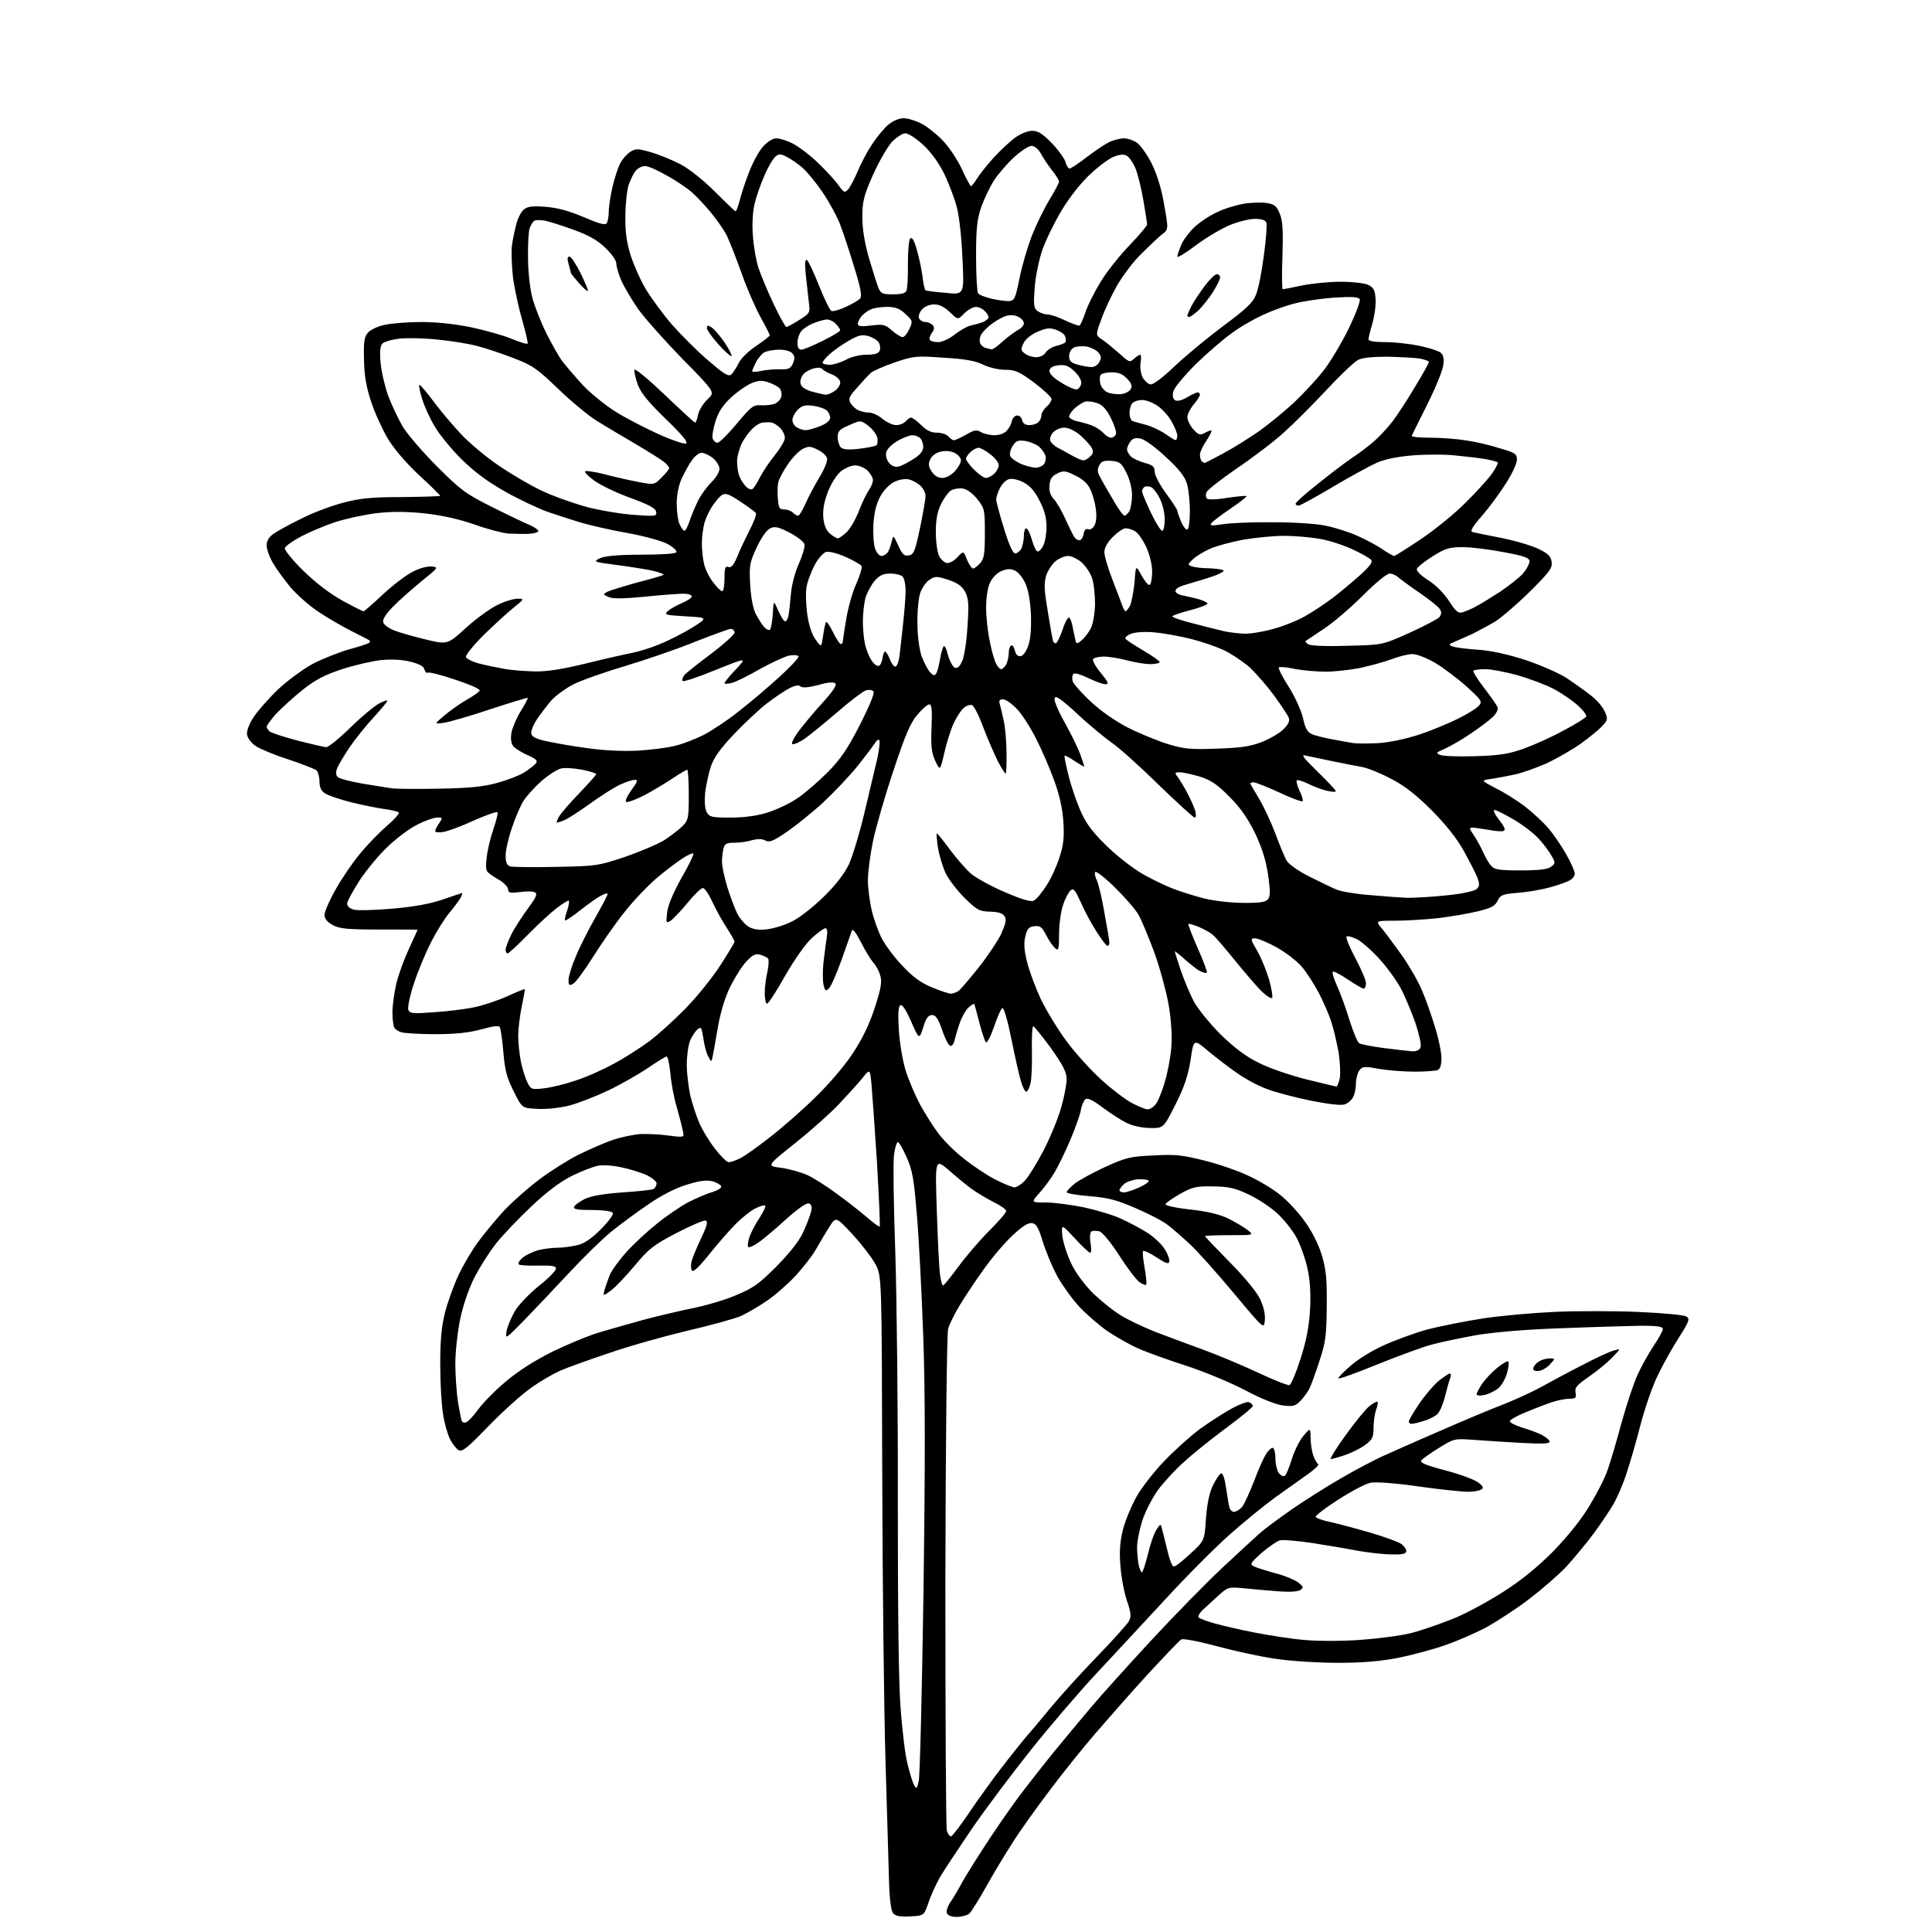 <?xml version="1.0" encoding="UTF-8" standalone="no"?>
<svg 
  version="1.1" 
  xmlns="http://www.w3.org/2000/svg" 
  xmlns:xlink="http://www.w3.org/1999/xlink" 
  xmlns:svg="http://www.w3.org/2000/svg"
  xmlns:rdf="http://www.w3.org/1999/02/22-rdf-syntax-ns#"
  xmlns:cc="http://creativecommons.org/ns#"
  xmlns:dc="http://purl.org/dc/elements/1.1/"
  viewBox="0 0 768 768"
  width="768"
  height="768"
>
<style>svg {background-color: white; }</style>"
<path stroke="none" fill="black" fill-rule="evenodd" d="M361.8,761.8C357.8,762.0 356.0,761.7 355.0,760.5C354.2,759.5 353.6,755.0 353.4,747.7C353.2,741.6 352.6,720.1 352.0,700.0C351.4,679.9 350.8,628.4 350.7,585.5C350.5,507.5 350.5,507.5 348.1,502.7C346.7,500.1 342.6,494.7 339.0,490.8C332.3,483.6 332.3,483.6 329.8,487.5C328.4,489.7 326.1,493.6 324.6,496.2C323.2,498.8 319.4,503.7 316.3,507.1C313.2,510.4 308.0,515.0 304.7,517.2C301.5,519.4 296.8,522.1 294.4,523.2C291.9,524.2 282.4,526.9 273.2,529.0C264.0,531.2 250.0,535.1 242.0,537.9C234.0,540.6 225.3,543.7 222.6,544.9C219.9,546.1 214.7,549.1 211.1,551.7C207.5,554.2 199.9,561.0 194.2,566.9C185.6,575.8 183.7,577.3 182.2,576.4C181.3,575.8 179.7,573.8 178.8,571.9C177.9,570.0 176.6,565.6 176.1,562.0C175.5,558.4 175.0,549.6 175.0,542.4C175.0,532.7 175.5,527.4 176.9,521.7C178.0,517.5 180.4,510.8 182.3,506.8C184.2,502.8 187.7,496.8 190.2,493.5C192.6,490.2 197.2,484.7 200.4,481.2C203.6,477.8 209.9,472.2 214.3,468.9C218.7,465.6 225.8,461.1 230.0,459.0C234.3,456.9 240.4,454.2 243.7,453.1C247.0,452.0 251.9,451.0 254.6,450.8C257.3,450.7 262.3,450.9 265.8,451.4C272.1,452.2 272.1,452.2 271.4,449.4C271.1,447.8 270.0,443.6 269.0,440.0C267.9,436.4 266.8,430.5 266.5,426.8C266.1,423.0 265.5,420.0 265.0,420.0C264.5,420.0 261.1,422.1 257.3,424.7C253.6,427.2 246.4,431.3 241.5,433.6C236.6,435.9 229.7,438.6 226.2,439.5C222.7,440.4 217.1,441.0 213.7,440.8C207.5,440.5 207.5,440.5 204.2,433.8C201.5,428.5 200.7,425.5 200.1,418.3C199.7,413.4 199.0,408.9 198.7,408.3C198.3,407.6 195.8,407.9 191.3,409.2C186.4,410.5 181.3,411.1 172.9,411.1C166.5,411.1 160.4,410.7 159.4,410.3C158.4,410.0 157.2,409.2 156.8,408.6C156.4,408.0 156.0,405.2 156.0,402.5C156.0,399.8 156.7,394.7 157.5,391.2C158.3,387.7 160.6,381.4 162.5,377.3C164.4,373.1 166.0,369.7 166.0,369.6C166.0,369.5 159.1,369.5 150.7,369.5C138.1,369.5 134.9,369.2 132.2,367.7C130.1,366.5 129.0,365.2 129.0,363.7C129.0,362.5 130.9,358.0 133.3,353.8C135.6,349.6 140.0,343.1 143.0,339.5C146.0,335.8 150.9,330.8 153.8,328.3C156.6,325.9 158.8,323.5 158.5,323.0C158.3,322.6 155.7,322.0 152.8,321.6C149.9,321.2 143.9,320.0 139.5,318.9C135.1,317.8 130.5,316.2 129.2,315.4C127.7,314.4 127.0,313.0 127.0,310.6C127.0,308.8 126.4,306.8 125.8,306.2C125.1,305.7 120.1,303.7 114.7,301.9C109.3,300.2 103.4,297.7 101.7,296.6C99.8,295.3 98.4,293.4 98.2,292.0C98.0,290.5 99.1,287.6 101.0,284.8C102.7,282.3 107.1,277.3 110.8,273.8C114.5,270.4 120.7,265.8 124.5,263.8C128.4,261.8 134.9,259.2 138.9,258.1C143.0,257.0 146.5,255.8 146.8,255.5C147.1,255.2 147.1,254.8 146.9,254.6C146.7,254.4 143.6,252.8 140.0,251.0C136.4,249.2 130.5,245.8 126.9,243.4C123.2,241.0 118.2,236.6 115.6,233.6C113.1,230.6 109.9,226.2 108.5,223.8C107.1,221.4 106.0,218.3 106.0,216.8C106.0,215.0 106.9,213.5 108.7,212.2C110.3,211.1 115.2,208.4 119.7,206.2C124.2,203.9 131.6,201.1 136.2,199.9C142.9,198.1 147.4,197.6 159.7,197.6C168.1,197.5 175.0,197.3 175.0,197.1C175.0,196.9 171.2,193.1 166.5,188.8C161.2,183.8 156.5,178.3 154.0,174.1C151.9,170.5 148.9,163.9 147.5,159.6C145.6,153.8 144.8,149.4 144.7,143.0C144.5,135.7 144.8,133.9 146.3,132.2C147.4,131.0 150.4,129.6 153.1,129.1C155.9,128.5 162.4,128.0 167.6,128.0C173.4,128.0 181.1,128.8 187.3,130.1C192.9,131.3 200.1,133.3 203.4,134.7C206.6,136.0 209.4,136.9 209.7,136.6C210.0,136.4 209.0,132.2 207.6,127.3C206.2,122.5 204.5,114.7 203.9,110.1C203.4,105.4 203.2,99.8 203.5,97.6C203.8,95.3 204.6,91.6 205.2,89.3C205.7,87.0 207.1,84.3 208.1,83.4C209.6,82.1 211.3,81.8 216.8,82.2C221.7,82.6 226.1,83.8 232.0,86.3C238.3,89.0 240.6,89.6 241.2,88.7C241.6,88.1 242.0,85.9 242.0,84.0C242.0,82.1 242.7,77.7 243.5,74.2C244.3,70.7 245.7,66.6 246.5,65.0C247.4,63.3 249.1,61.3 250.5,60.4C252.7,59.0 253.4,59.0 258.7,60.5C261.9,61.4 267.2,63.6 270.5,65.3C274.1,67.2 279.6,71.6 284.2,76.2C288.5,80.5 292.2,84.0 292.4,84.0C292.7,84.0 293.4,82.1 294.0,79.8C294.6,77.4 296.2,72.4 297.7,68.6C299.1,64.9 301.6,60.2 303.2,58.4C305.1,56.3 307.1,55.0 308.6,55.0C310.0,55.0 312.9,55.9 315.2,57.1C317.5,58.3 321.8,61.5 324.8,64.4C327.8,67.2 331.5,71.2 333.0,73.2C335.5,76.7 335.8,76.8 337.2,75.2C338.0,74.3 339.7,71.0 341.0,68.0C342.2,65.0 344.8,60.1 346.7,57.3C348.6,54.4 351.5,50.9 353.2,49.5C354.9,48.1 357.4,47.0 359.1,47.0C360.7,47.0 363.9,47.9 366.2,49.1C368.4,50.2 372.2,53.2 374.6,55.7C377.1,58.2 380.5,63.3 382.3,67.1C384.0,70.9 385.7,74.0 386.0,74.0C386.3,74.0 387.3,72.7 388.3,71.1C389.2,69.6 392.1,65.9 394.7,63.0C397.4,60.0 401.3,56.4 403.4,54.8C405.6,53.2 408.6,52.0 410.3,52.0C412.7,52.0 414.5,53.2 418.2,57.0C420.8,59.7 423.2,63.1 423.6,64.5C423.9,65.9 424.7,67.0 425.2,67.0C425.7,67.0 428.7,65.0 431.8,62.6C435.0,60.2 438.9,57.5 440.7,56.6C442.5,55.7 445.2,55.0 446.8,55.0C448.4,55.0 450.9,55.9 452.3,57.0C453.7,58.2 456.3,61.9 458.0,65.4C460.0,69.5 461.8,75.4 462.8,81.5C464.5,91.2 464.5,91.2 462.0,93.1C460.6,94.2 457.0,97.6 453.9,100.7C450.7,103.7 446.4,109.5 444.1,113.4C441.9,117.3 439.0,123.4 437.8,126.9C435.5,133.2 435.5,133.2 438.0,134.9C439.4,135.8 442.4,138.3 444.8,140.4C448.8,144.0 449.1,144.2 450.8,142.6C451.8,141.7 452.9,141.0 453.3,141.0C453.6,141.0 453.7,142.5 453.4,144.2C453.1,146.0 453.5,148.6 454.2,150.0C455.0,151.4 456.3,152.6 457.3,152.8C458.3,153.0 462.0,150.3 466.7,145.8C471.0,141.7 479.7,134.5 486.1,129.7C495.4,122.8 498.1,120.3 499.3,117.1C500.2,115.0 501.6,108.0 502.4,101.6C503.3,95.2 503.7,89.3 503.4,88.5C503.0,87.5 501.4,87.0 498.9,87.0C496.7,87.0 492.2,88.1 488.8,89.5C485.5,90.9 479.4,94.5 475.4,97.5C471.3,100.6 468.0,102.6 468.0,102.0C468.0,101.4 468.7,99.4 469.5,97.5C470.3,95.5 472.6,92.4 474.7,90.4C476.8,88.4 480.8,85.7 483.7,84.4C486.5,83.0 491.4,81.5 494.4,81.0C497.4,80.5 501.6,80.4 503.6,80.7C506.6,81.2 507.5,81.9 508.7,84.9C509.9,87.7 510.1,91.4 509.8,101.8C509.5,109.0 509.6,115.0 509.9,115.0C510.2,115.0 513.7,114.3 517.5,113.5C521.4,112.7 528.3,112.0 533.0,112.0C537.8,112.0 542.6,112.6 544.0,113.3C546.0,114.3 546.6,115.4 546.8,118.8C547.0,121.2 546.4,125.5 545.6,128.4C544.7,131.4 544.0,134.3 544.0,134.9C544.0,135.6 546.5,136.0 550.8,136.0C554.5,136.0 560.6,136.7 564.4,137.5C568.1,138.3 571.9,139.5 572.7,140.2C573.8,141.1 574.1,142.6 573.7,145.3C573.4,147.5 570.5,154.5 567.3,160.9C564.1,167.2 561.4,172.8 561.2,173.2C561.0,173.7 564.4,174.0 568.7,174.0C573.0,174.0 579.4,174.5 583.0,175.1C586.6,175.6 592.5,177.0 596.2,178.2C602.4,180.0 603.0,180.4 603.0,182.8C603.0,184.3 600.9,188.7 598.4,192.5C596.0,196.3 591.7,202.1 588.9,205.3C585.6,209.0 584.3,211.2 585.2,211.4C585.9,211.7 591.0,212.7 596.6,213.8C602.2,214.9 608.9,216.9 611.6,218.2C615.5,220.1 616.6,221.2 616.8,223.5C617.1,225.9 615.8,227.6 607.8,235.5C602.7,240.5 596.5,245.8 594.0,247.3C591.5,248.7 587.7,250.8 585.5,251.9C583.3,252.9 580.1,254.3 578.5,255.0C575.8,256.1 575.7,256.3 577.5,257.0C578.6,257.4 583.2,258.0 587.8,258.3C593.3,258.7 599.7,260.2 606.8,262.5C612.7,264.5 620.0,267.7 623.0,269.7C626.0,271.7 630.3,274.8 632.6,276.6C634.9,278.4 637.3,281.3 638.0,283.0C639.2,285.8 639.1,286.3 636.9,288.6C635.6,290.1 631.7,293.2 628.4,295.6C625.0,298.0 618.9,301.5 614.9,303.4C610.8,305.2 605.2,307.2 602.5,307.8C599.8,308.4 595.5,309.2 593.0,309.6C588.6,310.2 588.6,310.2 594.5,313.3C597.8,314.9 603.1,318.2 606.2,320.6C609.3,323.0 613.5,326.9 615.5,329.2C617.5,331.6 620.7,336.2 622.6,339.6C624.5,342.9 626.0,346.4 626.0,347.3C626.0,348.2 625.1,349.4 623.9,350.0C622.8,350.6 619.3,351.9 616.2,352.7C613.1,353.6 607.4,354.6 603.5,354.9C597.2,355.4 596.4,355.8 595.3,358.1C594.3,360.2 592.7,361.0 587.3,362.3C583.5,363.2 576.5,364.4 571.5,365.0C566.5,365.5 559.0,366.0 554.6,366.0C546.7,366.0 546.7,366.0 549.4,369.2C550.9,371.0 554.4,375.8 557.3,379.8C560.1,383.8 563.8,390.1 565.3,393.8C566.9,397.5 569.2,404.1 570.5,408.5C571.9,412.9 573.0,418.4 573.0,420.6C573.0,423.5 572.5,425.0 571.4,425.4C570.5,425.7 566.4,426.0 562.3,426.0C558.1,426.0 551.7,425.5 548.2,424.9C542.3,423.8 541.5,423.9 540.3,425.6C539.6,426.6 539.0,428.9 539.0,430.8C539.0,432.6 538.5,435.0 537.9,436.1C537.4,437.2 535.9,438.5 534.6,439.0C533.1,439.5 528.5,439.0 520.9,437.5C514.6,436.2 507.0,434.2 503.9,433.0C500.7,431.9 495.6,429.2 492.4,427.0C489.1,424.8 483.8,420.7 480.5,418.0C474.5,412.9 474.5,412.9 473.3,421.2C472.3,427.5 470.9,431.8 467.3,439.0C462.5,448.5 462.5,448.5 457.0,448.4C453.6,448.3 450.0,447.5 447.5,446.2C445.3,445.1 441.1,442.3 438.1,440.1C434.2,437.2 432.3,436.3 431.4,437.0C430.8,437.6 429.9,439.6 429.6,441.6C429.2,443.5 427.3,448.8 425.4,453.3C423.5,457.8 420.7,463.5 419.3,465.9C417.9,468.3 415.2,472.0 413.3,474.1C409.8,478.0 409.8,478.0 415.6,478.0C418.9,478.0 425.7,478.9 430.7,479.9C435.8,481.0 442.6,483.0 445.7,484.5C448.9,485.9 453.6,488.5 456.2,490.1C458.8,491.8 461.9,494.7 463.0,496.6C464.2,498.4 465.0,500.7 464.8,501.5C464.6,502.6 463.5,502.3 459.7,499.8C457.1,498.1 454.7,497.0 454.4,497.3C454.1,497.6 454.4,500.6 455.0,504.0C455.6,507.4 455.9,510.4 455.6,510.7C455.4,511.0 454.2,510.5 453.0,509.7C451.8,508.9 448.2,504.2 445.0,499.2C441.8,494.2 438.3,489.9 437.1,489.5C436.0,489.2 434.5,489.2 433.9,489.5C433.3,490.0 433.1,491.7 433.5,494.1C433.9,496.2 433.8,498.0 433.4,498.0C432.9,498.0 430.1,495.4 427.2,492.2C421.9,486.5 421.9,486.5 422.3,491.3C422.6,493.9 424.2,498.9 425.9,502.4C427.6,506.0 431.3,510.9 434.4,514.0C437.4,516.9 442.2,520.8 445.1,522.6C448.0,524.5 454.4,527.5 459.4,529.5C464.4,531.4 473.0,534.6 478.5,536.6C484.0,538.6 493.7,542.7 500.0,545.6C506.3,548.6 511.9,550.8 512.6,550.6C513.3,550.3 515.3,545.5 517.1,539.8C519.5,532.1 520.4,527.1 520.8,520.0C521.1,513.4 520.7,508.4 519.6,503.6C518.7,499.8 516.8,494.5 515.3,491.8C513.8,489.1 510.5,484.9 507.8,482.4C505.1,479.9 500.0,476.5 496.3,474.8C490.8,472.2 488.4,471.7 482.1,471.6C475.4,471.5 473.9,471.9 469.1,474.6C466.1,476.3 463.5,478.1 463.3,478.7C463.1,479.2 467.5,480.2 473.2,480.8C480.3,481.6 485.1,482.8 488.5,484.5C491.2,485.9 494.6,487.9 496.0,489.0C498.5,491.0 498.5,491.0 488.8,491.0C483.4,491.0 479.0,491.2 479.0,491.4C479.0,491.6 483.4,496.2 488.8,501.7C494.4,507.3 499.5,513.5 500.8,516.2C502.3,519.3 503.0,522.3 502.8,524.7C502.5,528.5 502.5,528.5 490.4,514.0C483.7,506.0 475.9,497.2 472.9,494.5C469.9,491.7 465.9,488.2 464.0,486.8C462.1,485.3 456.4,482.4 451.3,480.2C443.9,477.0 440.5,476.1 433.1,475.5C428.1,475.1 424.0,474.4 424.0,473.9C424.0,473.5 425.5,471.9 427.2,470.5C429.0,469.1 434.6,466.1 439.5,463.8C447.7,460.1 449.4,459.7 458.7,459.3C467.4,458.8 470.3,459.2 479.0,461.4C484.6,462.8 492.4,465.5 496.3,467.4C500.3,469.2 505.9,472.6 508.8,474.9C511.7,477.2 516.1,481.9 518.5,485.3C521.2,488.9 524.0,494.3 525.3,498.5C527.1,504.4 527.5,507.7 527.4,519.0C527.3,530.9 527.0,533.5 524.5,541.0C523.0,545.7 521.2,550.6 520.5,552.0C519.8,553.4 518.2,555.6 516.9,556.9C515.0,558.9 514.0,559.2 510.0,558.7C507.1,558.3 501.5,556.1 494.9,552.6C489.2,549.6 478.6,545.2 471.5,542.9C464.4,540.6 455.7,537.5 452.4,536.0C449.0,534.5 443.6,531.4 440.3,529.2C437.1,527.0 431.9,522.5 428.9,519.3C426.0,516.1 422.0,510.5 420.1,507.0C418.2,503.4 415.7,497.4 414.5,493.5C412.8,487.9 411.9,486.4 410.2,486.2C408.7,486.0 406.3,487.5 402.4,491.2C399.3,494.1 394.2,500.1 391.1,504.5C387.9,508.9 383.7,515.3 381.6,518.7C379.5,522.2 377.4,526.4 376.9,528.2C376.4,530.2 375.9,571.0 375.8,628.5C375.8,681.9 376.0,726.5 376.4,727.8C376.8,729.0 377.5,730.0 378.0,730.0C378.5,730.0 381.7,725.8 385.1,720.8C388.5,715.7 394.3,707.7 397.9,703.0C401.5,698.3 406.0,692.7 407.9,690.4C409.9,688.2 414.4,682.8 418.0,678.4C421.6,674.1 429.7,665.1 436.1,658.5C442.5,651.9 448.2,645.5 448.8,644.4C449.7,642.6 449.6,641.0 448.0,636.4C446.9,633.2 445.7,627.0 445.4,622.6C444.9,616.6 445.2,612.8 446.4,608.0C447.3,604.5 449.7,598.7 451.7,595.1C453.6,591.6 458.6,585.2 462.8,580.8C466.9,576.5 473.3,570.8 476.9,568.1C480.5,565.5 486.1,561.9 489.3,560.1C492.5,558.3 495.7,557.1 496.5,557.4C497.3,557.7 498.0,558.4 498.0,558.9C498.0,559.4 493.2,563.4 487.2,567.8C481.3,572.2 473.8,578.2 470.6,581.2C467.3,584.1 462.7,589.1 460.3,592.3C457.9,595.7 455.2,601.0 454.0,604.7C452.9,608.3 452.0,612.9 452.0,615.0C452.0,617.1 452.3,620.2 452.6,621.9C453.0,623.6 453.5,625.0 453.9,625.0C454.3,625.0 455.3,621.8 456.3,617.9C457.2,614.0 458.7,609.6 459.7,608.1C461.4,605.5 461.4,605.5 462.1,608.5C462.5,610.1 463.5,613.9 464.2,616.9C464.9,619.9 465.9,622.5 466.5,622.7C467.1,622.9 470.0,620.6 473.1,617.7C478.8,612.5 478.8,612.5 479.4,603.5C479.9,597.3 480.8,593.1 482.3,590.2C483.5,587.8 484.9,585.7 485.5,585.7C486.1,585.6 486.9,588.0 487.3,591.0C487.8,594.0 488.3,597.5 488.6,598.8C488.8,600.0 489.7,601.0 490.5,601.0C491.3,601.0 492.8,600.1 493.7,599.1C494.6,598.0 496.7,593.4 498.5,588.8C500.2,584.2 502.4,579.3 503.4,577.8C504.4,576.3 505.6,575.3 506.1,575.6C506.6,575.9 507.0,577.8 507.0,579.9C507.0,581.9 507.6,584.4 508.3,585.5C509.1,586.5 510.1,587.0 510.7,586.7C511.2,586.4 512.5,583.4 513.5,580.1C514.5,576.8 516.6,572.6 518.1,570.8C520.9,567.5 520.9,567.5 521.0,571.7C521.0,574.0 521.5,577.1 522.1,578.7C522.6,580.2 523.5,581.7 524.0,582.0C524.5,582.3 522.6,584.1 519.9,586.0C517.2,587.9 511.2,592.2 506.7,595.4C502.2,598.7 494.0,605.4 488.5,610.3C483.0,615.2 471.5,626.7 463.0,636.0C454.5,645.2 442.1,658.5 435.5,665.6C428.9,672.7 417.4,686.1 409.9,695.5C402.4,704.9 391.8,719.0 386.3,727.0C380.9,735.0 375.1,743.7 373.6,746.3C372.1,749.0 370.0,753.5 369.1,756.3C367.3,761.5 367.3,761.5 361.8,761.8zM380.3,762.0C378.3,762.0 376.7,761.4 376.4,760.5C376.1,759.7 376.7,757.8 377.7,756.3C378.8,754.8 381.1,750.8 382.9,747.5C384.8,744.2 389.9,736.1 394.3,729.5C398.7,722.9 404.5,714.7 407.2,711.3C409.8,707.9 415.0,701.3 418.7,696.7C422.5,692.1 429.1,684.1 433.5,678.9C437.9,673.7 448.8,661.6 457.7,652.0C466.6,642.4 479.2,629.5 485.7,623.4C492.2,617.3 499.1,611.0 501.0,609.3C502.9,607.6 508.5,603.5 513.5,600.0C518.4,596.6 527.1,591.1 532.8,587.8C538.4,584.5 545.9,580.6 549.3,579.0C552.7,577.5 562.9,572.9 572.0,569.0C581.1,565.0 592.3,560.3 597.0,558.5C601.7,556.7 608.4,553.6 612.0,551.7C615.6,549.7 623.0,545.7 628.5,542.9C634.0,540.0 639.8,537.3 641.4,536.9C644.4,536.0 644.4,536.0 640.9,539.6C639.0,541.6 634.9,545.0 631.7,547.2C626.8,550.6 625.9,551.6 626.3,553.6C626.7,555.7 626.3,556.0 624.0,556.0C622.5,556.0 619.3,556.6 616.9,557.4C614.5,558.2 609.8,560.0 606.5,561.4C603.2,562.7 600.4,564.3 600.2,564.9C600.0,565.4 602.1,566.5 604.8,567.4C607.5,568.2 611.2,569.5 612.9,570.4C614.6,571.3 616.0,572.5 616.0,573.1C616.0,573.9 612.7,574.0 605.2,573.6C599.3,573.3 590.8,572.7 586.3,572.4C578.2,571.8 578.1,571.8 572.1,575.5C568.7,577.6 565.6,579.8 565.0,580.5C564.3,581.4 566.6,582.4 574.5,584.5C580.3,586.0 586.2,588.2 587.6,589.3C589.6,590.8 589.9,591.5 588.8,592.1C588.1,592.6 585.7,593.0 583.5,593.0C581.3,593.0 572.5,592.1 564.0,590.9C555.2,589.6 546.9,589.0 544.9,589.4C543.0,589.7 537.3,592.7 532.2,596.0C527.1,599.2 523.0,602.4 523.0,602.9C523.0,603.4 525.6,604.4 528.8,605.0C531.9,605.7 539.0,607.6 544.5,609.2C550.0,610.8 555.5,612.8 556.8,613.6C558.0,614.4 559.0,615.7 559.0,616.5C559.0,617.7 557.7,618.0 553.2,617.9C550.1,617.9 544.1,617.2 540.0,616.5C535.9,615.7 527.7,614.3 521.8,613.4C515.9,612.5 510.1,612.0 508.8,612.3C507.5,612.7 504.3,614.9 501.5,617.3C497.0,621.4 496.7,621.8 498.5,622.7C499.6,623.2 503.4,624.4 507.0,625.4C510.6,626.3 514.6,628.0 516.0,629.0C518.1,630.7 518.3,631.1 517.0,632.0C516.1,632.7 512.7,632.9 508.5,632.6C504.6,632.3 498.5,631.8 494.9,631.4C488.3,630.8 488.2,630.8 484.5,634.1C482.4,636.0 479.7,638.5 478.3,639.8C477.0,641.0 476.1,642.4 476.4,642.9C476.7,643.3 479.5,644.4 482.7,645.3C485.9,646.2 493.2,647.9 498.9,649.0C504.6,650.1 513.4,651.5 518.4,651.9C523.4,652.4 533.3,652.4 540.5,651.9C547.6,651.4 557.0,650.2 561.2,649.1C565.5,648.0 573.1,645.3 578.3,643.2C583.4,641.1 592.3,636.2 598.0,632.5C604.9,628.1 611.6,622.6 617.6,616.5C623.3,610.6 628.6,604.0 631.9,598.5C634.8,593.7 638.1,587.3 639.1,584.2C640.2,581.0 642.7,572.7 644.6,565.5C646.6,558.4 649.4,549.8 651.0,546.4C652.5,543.1 655.4,537.9 657.4,534.9C659.4,532.0 661.0,529.0 661.0,528.3C661.0,527.3 658.7,527.0 652.2,527.0C647.4,527.1 633.1,527.5 620.5,528.0C605.7,528.5 593.6,529.6 586.5,530.8C580.5,531.9 572.8,533.5 569.5,534.4C566.2,535.2 556.4,538.8 547.7,542.3C539.1,545.8 532.0,548.4 532.0,547.9C532.0,547.5 534.1,545.3 536.8,543.0C539.4,540.6 545.2,537.0 549.8,534.9C554.4,532.8 562.3,529.9 567.3,528.5C572.4,527.2 582.4,525.2 589.5,524.1C596.6,523.0 609.4,521.9 617.8,521.5C626.2,521.1 641.2,521.1 651.0,521.5C661.6,522.0 669.6,522.7 670.5,523.4C671.8,524.3 671.4,525.4 667.5,531.5C665.0,535.4 661.2,542.1 659.1,546.5C656.9,550.9 653.8,559.9 652.1,566.5C650.4,573.1 647.9,581.8 646.5,585.9C645.2,590.0 642.8,595.4 641.4,597.9C639.9,600.4 636.4,605.7 633.5,609.6C630.6,613.5 625.7,619.4 622.7,622.7C619.6,626.0 612.9,631.8 607.8,635.7C602.7,639.6 595.1,644.5 591.0,646.8C586.9,649.0 579.6,652.2 574.7,653.9C569.9,655.6 561.4,657.9 555.9,659.0C548.6,660.4 541.8,661.0 531.8,661.0C524.1,661.0 513.0,660.3 507.1,659.4C501.3,658.6 490.8,656.3 483.7,654.4C476.4,652.4 470.4,651.3 469.6,651.7C468.8,652.1 462.9,658.4 456.3,665.5C449.8,672.6 440.4,683.3 435.4,689.1C430.4,694.9 422.2,705.1 417.2,711.8C412.2,718.4 405.6,727.6 402.7,732.2C399.7,736.8 394.9,744.8 392.0,750.0C389.1,755.2 386.0,760.1 385.2,760.8C384.3,761.4 382.1,762.0 380.3,762.0zM365.2,708.0C365.7,706.1 366.5,672.3 367.1,633.0C367.8,582.1 367.8,552.7 367.0,531.0C366.4,514.2 365.3,492.7 364.5,483.3C363.3,468.5 362.7,465.2 360.4,460.0C358.9,456.7 357.4,454.0 356.9,454.0C356.5,454.0 355.8,456.1 355.4,458.8C355.0,461.4 355.2,479.0 355.9,498.0C356.5,517.0 357.0,562.0 356.9,598.0C356.9,639.9 357.2,669.1 358.0,679.0C358.6,687.5 359.8,697.4 360.7,701.0C361.6,704.6 362.7,708.4 363.3,709.5C364.3,711.3 364.5,711.2 365.2,708.0zM529.0,580.0C528.5,580.0 531.1,575.8 534.7,570.8C538.4,565.7 542.6,560.4 544.2,559.1C545.8,557.8 547.3,557.0 547.6,557.2C547.8,557.5 547.6,558.9 547.0,560.4C546.5,561.9 546.0,565.1 546.0,567.5C546.0,571.3 545.6,572.2 542.8,574.3C541.0,575.7 537.3,577.5 534.7,578.4C532.1,579.3 529.5,580.0 529.0,580.0zM185.3,565.4C186.1,565.1 188.2,562.9 190.0,560.4C191.8,557.9 196.6,552.9 200.8,549.4C205.8,545.1 212.3,541.0 219.4,537.4C225.4,534.5 233.9,530.9 238.4,529.6C242.9,528.3 250.8,526.0 256.0,524.6C261.2,523.2 269.8,521.2 275.0,520.1C280.2,519.1 288.1,516.8 292.5,514.9C299.3,512.1 301.7,510.4 308.5,503.6C313.7,498.3 317.5,493.6 319.2,490.0C320.6,487.0 322.0,483.3 322.4,481.7C322.9,479.7 322.6,478.8 321.6,478.4C320.6,478.0 317.1,480.5 312.0,485.1C307.6,489.1 302.6,493.3 300.9,494.3C299.3,495.4 297.7,496.0 297.4,495.7C297.1,495.4 297.3,493.6 297.9,491.8C298.5,490.0 300.3,486.5 302.0,484.0C303.6,481.5 304.6,479.4 304.1,479.2C303.6,479.0 301.7,479.6 300.0,480.5C298.3,481.4 295.0,484.0 292.7,486.3C290.4,488.6 285.6,494.0 282.1,498.4C277.8,503.8 275.5,505.9 275.0,505.0C274.6,504.3 274.6,502.6 275.0,501.1C275.4,499.7 277.1,495.6 278.8,492.0C281.2,487.0 281.5,485.4 280.4,485.2C279.7,485.0 274.4,487.3 268.8,490.2C259.8,494.9 257.9,496.4 252.4,503.0C249.0,507.1 244.7,511.6 243.0,512.9C239.7,515.3 239.7,515.3 240.3,512.8C240.7,511.5 241.6,508.8 242.4,506.8C243.3,504.8 246.3,500.7 249.2,497.5C252.1,494.3 257.5,489.3 261.3,486.3C265.0,483.3 270.6,479.5 273.6,477.9C276.6,476.4 280.9,474.5 283.1,473.9C285.3,473.2 286.9,472.2 286.7,471.6C286.5,471.0 285.0,470.1 283.3,469.6C281.0,469.0 278.3,469.3 273.1,470.9C268.7,472.2 263.0,475.1 257.8,478.7C253.2,481.8 246.6,486.7 243.0,489.6C239.4,492.5 231.8,500.0 226.0,506.2C220.2,512.4 212.2,520.9 208.2,525.0C200.8,532.5 200.8,532.5 201.4,529.0C201.8,527.1 203.3,523.5 204.8,521.0C206.3,518.5 210.6,514.1 214.3,511.1C218.0,508.2 221.0,505.1 221.0,504.3C221.0,503.2 219.4,503.0 214.0,503.1C210.1,503.2 206.6,503.0 206.2,502.6C205.8,502.2 206.5,501.0 207.8,499.9C209.1,498.9 211.8,497.6 213.8,497.0C215.8,496.5 219.3,496.0 221.5,496.0C223.7,496.0 227.3,495.5 229.4,495.0C232.1,494.4 235.0,492.5 238.8,488.7C241.9,485.6 244.0,482.7 243.6,482.1C243.2,481.5 239.8,481.0 235.4,481.0C229.8,481.0 227.9,480.7 228.2,479.8C228.4,479.1 230.3,477.7 232.3,476.7C234.8,475.4 239.7,474.6 247.4,474.0C253.6,473.6 259.3,473.0 259.9,472.6C260.5,472.2 261.0,471.2 261.0,470.4C261.0,469.6 259.1,468.1 256.8,467.0C254.4,466.0 250.0,464.6 246.9,464.0C243.8,463.3 239.6,463.0 237.7,463.4C235.7,463.8 231.0,465.6 227.2,467.5C222.6,469.8 217.2,473.9 211.2,479.6C206.2,484.3 199.9,490.9 197.2,494.3C194.5,497.7 190.6,503.9 188.5,508.0C186.3,512.4 184.0,519.1 182.9,524.5C181.9,529.4 181.0,537.3 181.0,542.0C181.0,546.7 181.5,553.4 182.0,557.0C182.6,560.6 183.3,564.1 183.5,564.7C183.7,565.4 184.6,565.7 185.3,565.4zM561.1,566.0C560.5,566.0 560.0,565.6 560.0,565.1C560.0,564.6 561.8,561.5 564.1,558.1C566.3,554.8 569.8,550.7 571.8,549.0C573.8,547.4 575.9,546.0 576.3,546.0C576.8,546.0 576.9,546.8 576.5,547.8C576.1,548.7 575.2,551.9 574.5,554.8C573.8,557.7 572.5,560.9 571.6,561.9C570.7,562.9 568.2,564.2 566.1,564.8C564.0,565.5 561.8,566.0 561.1,566.0zM590.2,554.5C588.4,554.9 587.0,554.8 587.0,554.2C587.0,553.7 588.0,551.8 589.2,550.0C590.5,548.2 593.2,545.3 595.2,543.7C597.3,542.0 599.2,540.9 599.6,541.2C599.9,541.5 599.7,543.6 599.1,545.7C598.5,547.9 597.0,550.6 595.8,551.7C594.5,552.8 592.0,554.1 590.2,554.5zM611.4,545.0C609.7,545.0 609.2,544.6 609.6,543.5C610.0,542.6 611.1,541.5 612.1,541.0C613.1,540.4 614.9,540.0 616.1,540.0C618.3,540.0 618.3,540.0 616.0,542.5C614.7,543.9 612.6,545.0 611.4,545.0zM374.9,511.0C375.2,511.0 377.9,507.7 380.9,503.6C383.9,499.5 389.4,493.1 393.1,489.4C396.9,485.6 400.0,482.0 400.0,481.4C400.0,480.8 397.6,479.1 394.7,477.7C391.8,476.2 387.8,473.8 385.8,472.3C383.8,470.8 379.8,467.5 377.0,465.0C371.7,460.6 371.7,460.6 372.4,481.5C372.8,493.1 373.3,504.4 373.7,506.8C374.0,509.1 374.5,511.0 374.9,511.0zM349.7,487.6C349.9,487.4 349.4,475.8 348.6,461.9C347.7,447.9 346.7,433.9 346.4,430.7C345.8,424.8 345.8,424.8 342.7,428.7C341.0,430.8 336.8,435.4 333.5,438.9C330.2,442.4 322.4,449.4 316.1,454.4C304.7,463.5 304.7,463.5 310.4,464.2C313.5,464.6 318.1,465.9 320.7,467.0C323.2,468.1 328.4,471.4 332.3,474.3C336.2,477.1 341.7,481.4 344.4,483.7C347.1,486.1 349.5,487.8 349.7,487.6zM446.8,474.0C447.7,474.0 450.5,473.1 452.9,472.0C455.3,470.9 457.0,469.7 456.6,469.3C456.2,468.9 454.3,468.7 452.2,468.8C450.2,469.0 447.8,469.8 446.8,470.7C445.8,471.6 445.0,472.7 445.0,473.2C445.0,473.6 445.8,474.0 446.8,474.0zM403.2,472.0C404.1,472.0 406.1,470.8 407.5,469.2C408.9,467.7 412.3,462.2 415.0,457.0C417.7,451.7 420.8,444.1 421.9,440.0C423.1,435.9 424.0,430.9 424.0,429.0C424.0,426.2 422.6,423.5 417.8,416.7C414.3,412.0 411.2,408.0 410.7,408.0C410.3,408.0 410.1,412.4 410.2,417.8C410.3,423.1 410.1,429.0 409.6,430.8C409.2,432.5 408.4,434.0 408.0,434.0C407.5,434.0 406.5,432.2 405.9,430.0C405.2,427.8 403.5,420.3 402.1,413.3C400.7,406.2 399.1,400.6 398.5,400.7C398.0,400.8 396.5,404.1 395.2,408.0C393.8,412.0 392.4,414.8 391.9,414.3C391.5,413.9 390.3,410.3 389.3,406.5C388.3,402.6 387.4,399.3 387.3,399.1C387.1,398.9 386.1,399.5 385.0,400.5C384.0,401.4 382.4,404.1 381.6,406.4C380.8,408.6 379.9,411.8 379.5,413.3C379.2,414.9 378.4,416.0 377.7,415.7C377.0,415.5 375.6,412.7 374.5,409.4C372.9,404.9 372.0,403.5 370.5,403.5C369.0,403.5 368.1,404.7 367.0,408.4C365.4,413.3 365.4,413.3 362.2,406.1C360.1,401.3 358.6,399.1 357.9,399.6C357.1,400.1 356.9,403.0 357.3,409.4C357.6,414.4 358.8,421.6 360.0,425.5C361.2,429.4 363.8,435.4 365.7,439.0C367.7,442.6 370.8,447.6 372.7,450.1C374.5,452.7 379.0,457.3 382.8,460.3C386.5,463.3 392.2,467.1 395.5,468.8C398.8,470.5 402.3,471.9 403.2,472.0zM289.7,462.0C290.5,462.0 292.5,461.3 294.3,460.4C296.1,459.5 301.3,455.8 306.0,452.1C310.7,448.5 318.7,441.5 323.8,436.5C329.2,431.3 335.6,423.9 338.8,419.0C342.7,413.2 345.5,407.4 347.7,400.7C350.2,393.0 350.7,390.3 349.9,387.8C349.5,386.1 348.2,383.7 347.1,382.6C346.1,381.4 343.9,377.8 342.2,374.5C340.2,370.6 339.0,369.0 338.6,370.0C338.3,370.8 336.5,376.0 334.6,381.4C332.6,386.9 330.4,392.0 329.6,392.8C328.3,394.1 328.0,394.0 327.4,391.6C327.0,390.0 327.0,386.2 327.3,383.0C327.7,379.8 328.2,375.3 328.6,373.1C329.0,370.3 328.9,369.0 328.1,369.0C327.5,369.0 325.0,370.8 322.7,372.9C320.2,375.2 315.7,381.6 312.1,387.9C308.7,394.0 305.4,399.0 304.9,399.0C304.4,399.0 304.0,397.1 304.0,394.8C304.0,392.4 304.5,388.5 305.1,386.1C305.6,383.7 305.7,381.4 305.3,381.0C304.9,380.6 303.5,379.9 302.2,379.5C300.4,379.0 299.2,379.5 296.7,382.2C294.9,384.1 292.1,388.6 290.3,392.2C288.3,396.2 286.5,402.1 285.5,407.6C284.7,412.5 283.7,417.8 283.4,419.4C282.8,422.4 282.8,422.4 281.5,419.9C280.8,418.6 279.9,415.3 279.6,412.7C278.9,408.4 278.7,408.0 277.3,409.2C276.4,409.9 275.1,411.9 274.3,413.7C273.6,415.5 273.0,419.8 273.0,423.2C273.0,426.7 273.7,432.2 274.4,435.5C275.2,438.8 276.8,443.6 277.9,446.2C279.0,448.9 281.8,453.5 284.1,456.5C286.4,459.5 288.9,462.0 289.7,462.0zM456.1,441.0C457.0,441.0 458.4,440.2 459.2,439.2C460.1,438.3 461.8,434.4 462.9,430.5C464.1,426.7 465.3,420.4 465.6,416.5C466.0,412.1 465.6,405.8 464.6,399.7C463.7,394.4 461.1,384.9 458.9,378.7C456.6,372.6 453.8,365.7 452.5,363.5C451.2,361.3 446.9,356.4 442.9,352.5C438.9,348.6 435.5,346.0 435.3,346.7C435.1,347.4 435.4,348.8 436.0,349.9C436.6,351.1 438.0,356.8 439.0,362.7C440.1,368.6 441.0,374.0 441.0,374.7C441.0,375.4 440.7,376.0 440.2,376.0C439.8,376.0 437.8,373.4 435.8,370.2C433.8,367.1 431.0,361.9 429.6,358.6C427.4,353.8 426.8,353.0 425.6,353.9C424.8,354.6 423.4,357.2 422.6,359.7C421.7,362.3 421.0,367.5 421.0,371.3C421.0,377.5 420.8,378.1 419.4,376.9C418.6,376.2 417.0,373.9 415.9,371.8C414.2,368.5 413.5,367.9 411.2,368.2C409.0,368.4 408.3,369.2 407.6,372.2C406.9,374.8 407.1,377.7 408.3,382.5C409.2,386.1 411.7,392.8 413.8,397.3C416.0,401.8 420.6,409.4 424.1,414.1C427.6,418.8 433.9,425.7 438.0,429.4C442.1,433.1 447.5,437.2 450.0,438.5C452.5,439.8 455.2,440.9 456.1,441.0zM216.4,432.6C219.2,432.3 224.9,430.9 228.9,429.5C233.0,428.2 239.7,425.2 243.9,422.9C248.1,420.7 254.4,416.6 258.0,414.0C261.6,411.3 268.1,405.4 272.6,400.8C277.0,396.3 283.2,388.6 286.3,383.8C289.4,379.0 292.0,374.7 292.0,374.3C292.0,373.9 290.6,371.5 289.0,369.0C287.3,366.5 284.8,361.9 283.3,358.8C281.9,355.6 280.1,353.0 279.4,353.0C278.7,353.0 276.0,355.6 273.3,358.9C270.7,362.1 267.6,365.3 266.6,366.0C264.8,367.1 264.7,366.9 265.2,362.7C265.5,359.9 267.6,354.9 270.9,349.0C273.8,344.0 275.9,339.6 275.6,339.3C275.3,339.0 273.3,339.9 271.2,341.3C269.1,342.7 264.5,346.1 261.1,349.0C257.7,351.9 251.9,357.9 248.4,362.4C244.8,366.8 239.2,374.9 235.8,380.3C232.4,385.7 228.8,390.6 227.8,391.1C226.3,391.9 226.0,391.7 226.0,389.5C226.0,388.1 227.3,383.9 228.9,380.2C230.4,376.5 234.0,369.4 236.8,364.5C239.6,359.6 241.8,355.4 241.5,355.2C241.3,355.0 240.1,355.4 238.8,356.1C237.6,356.7 233.9,359.3 230.7,361.8C227.6,364.3 224.8,366.1 224.6,365.9C224.4,365.7 224.8,363.8 225.5,361.8C226.2,359.7 226.4,358.0 226.0,358.0C225.6,358.0 223.5,359.3 221.4,360.9C219.3,362.5 214.1,367.2 210.0,371.4C205.9,375.6 202.2,379.0 201.8,379.0C201.3,379.0 201.0,378.3 201.0,377.5C201.0,376.6 202.1,373.8 203.4,371.2C204.7,368.6 207.7,364.1 209.9,361.1C212.9,357.0 213.7,355.4 212.8,354.8C212.1,354.3 209.4,354.2 206.8,354.6C202.8,355.1 202.0,354.9 202.0,353.6C202.0,352.7 200.5,351.1 198.8,350.0C197.0,349.0 194.9,347.6 194.1,346.9C193.1,346.0 193.0,344.4 193.5,340.6C193.8,337.8 195.0,332.9 196.1,329.7C197.2,326.4 198.0,323.4 197.8,322.9C197.6,322.5 193.5,323.9 188.5,326.1C183.6,328.4 178.1,330.4 176.3,330.7C174.5,331.0 173.0,330.9 173.0,330.4C173.0,329.9 173.7,328.4 174.6,327.2C176.0,325.1 176.0,325.0 173.8,325.0C172.5,325.0 169.0,326.2 166.1,327.7C163.1,329.1 157.9,333.0 154.4,336.3C150.9,339.5 145.8,345.7 143.0,349.9C140.3,354.1 138.0,358.3 138.0,359.2C138.0,360.3 139.1,361.2 140.7,361.6C142.2,362.0 149.1,361.8 156.0,361.2C164.4,360.5 170.9,359.3 175.9,357.6C180.0,356.2 183.5,355.0 183.7,355.0C183.9,355.0 183.6,355.8 183.1,356.9C182.5,357.9 180.6,360.5 178.7,362.8C176.8,365.0 173.5,370.3 171.3,374.6C169.1,379.0 166.0,386.4 164.5,391.1C162.9,395.8 162.0,400.5 162.3,401.4C162.9,402.9 164.1,403.0 172.2,402.4C177.3,402.1 184.5,401.2 188.1,400.5C191.7,399.8 197.7,397.8 201.5,396.1C205.2,394.4 208.4,393.1 208.6,393.2C208.7,393.4 208.2,396.4 207.4,400.0C206.7,403.6 206.0,408.8 206.0,411.7C206.0,414.6 206.5,419.3 207.1,422.2C207.7,425.1 208.9,428.8 209.7,430.4C211.1,433.1 211.4,433.2 216.4,432.6zM531.2,431.9C531.6,432.0 532.2,430.4 532.6,428.5C532.9,426.6 532.7,422.0 532.1,418.3C531.4,414.5 530.2,409.2 529.3,406.5C528.5,403.8 526.2,398.5 524.3,394.8C522.4,391.2 519.3,386.4 517.4,384.2C515.5,382.0 511.1,378.6 507.5,376.6C503.9,374.6 500.0,373.0 498.9,373.0C497.0,373.0 497.0,373.3 499.9,378.2C501.5,381.1 503.6,386.3 504.6,389.8C505.5,393.2 506.0,396.3 505.7,396.7C505.3,397.1 503.6,396.0 501.9,394.4C500.1,392.8 495.5,387.4 491.5,382.5C487.5,377.6 483.4,372.7 482.3,371.8C481.3,370.8 478.7,369.4 476.6,368.5C474.5,367.6 472.6,367.1 472.4,367.3C472.2,367.5 473.9,371.8 476.1,376.9C478.4,382.0 480.0,386.4 479.7,386.7C479.4,386.9 478.2,386.6 477.0,386.0C475.8,385.4 473.1,383.2 470.9,381.3C468.8,379.4 467.0,378.0 467.0,378.2C467.0,378.5 468.1,381.9 469.4,385.8C470.8,389.8 473.1,395.4 474.7,398.3C476.2,401.1 481.0,407.0 485.3,411.3C490.8,416.6 495.4,420.1 500.4,422.5C504.3,424.5 512.7,427.4 519.0,429.0C525.3,430.5 530.8,431.9 531.2,431.9zM561.3,417.9C563.1,418.0 564.3,417.4 564.7,416.3C565.1,415.4 564.1,411.0 562.6,406.5C561.0,402.1 558.5,396.0 556.9,393.0C555.3,390.0 551.6,384.8 548.6,381.5C545.7,378.2 541.6,374.6 539.7,373.5C537.7,372.5 535.7,371.9 535.3,372.3C534.9,372.8 536.5,376.6 538.8,380.9C541.1,385.2 543.0,389.7 543.0,390.9C543.0,392.0 542.6,393.0 542.1,393.0C541.6,393.0 538.8,391.4 536.0,389.5C533.1,387.5 530.3,386.1 529.9,386.2C529.4,386.4 530.1,388.8 531.4,391.7C532.7,394.5 535.0,400.7 536.4,405.4C537.9,410.1 539.6,414.3 540.3,414.7C540.9,415.1 545.3,416.0 550.0,416.6C554.7,417.2 559.8,417.8 561.3,417.9zM378.1,395.0C378.9,395.0 380.3,394.4 381.2,393.8C382.0,393.1 385.6,388.9 389.1,384.5C392.6,380.1 396.6,374.1 398.0,371.2C399.8,367.1 400.2,365.5 399.3,364.2C398.6,363.0 396.8,362.5 393.6,362.4C389.3,362.3 388.4,361.8 383.4,356.9C380.5,354.0 377.1,349.6 375.9,347.1C374.8,344.7 373.4,340.2 372.9,337.2C372.4,334.1 372.2,331.5 372.4,331.3C372.5,331.1 374.8,333.9 377.5,337.6C380.2,341.2 384.0,345.6 386.1,347.4C388.2,349.1 394.3,352.5 399.6,354.7C406.6,357.7 409.8,358.6 411.0,358.0C412.0,357.5 414.2,354.8 416.0,352.0C417.8,349.3 420.1,344.2 421.2,340.7C422.8,335.8 423.1,332.8 422.7,326.5C422.3,321.1 421.1,315.8 419.1,310.4C417.5,305.9 414.3,298.4 412.0,293.9C409.7,289.3 406.2,283.8 404.2,281.8C402.2,279.7 399.8,278.0 398.7,278.0C397.4,278.0 397.0,278.5 397.4,279.8C397.7,280.7 398.4,283.8 399.0,286.5C399.6,289.2 400.1,295.0 400.1,299.3C400.2,303.6 400.0,307.3 399.8,307.5C399.6,307.7 398.2,305.5 396.7,302.7C395.3,299.8 392.6,293.8 390.9,289.2C389.2,284.6 387.2,280.6 386.4,280.3C385.6,280.0 384.1,280.5 383.0,281.5C382.0,282.4 380.2,285.1 379.1,287.5C378.0,289.9 376.3,295.2 375.4,299.2C373.7,306.5 373.7,306.5 371.8,302.5C370.3,299.2 370.0,296.8 370.3,289.2C370.6,282.2 370.4,280.0 369.4,280.0C368.7,280.0 366.6,281.8 364.7,284.1C361.9,287.3 359.9,292.0 355.1,306.5C351.7,316.6 348.1,329.2 347.0,334.5C345.9,339.9 345.0,346.8 345.0,349.9C345.0,353.0 345.7,358.3 346.5,361.8C347.3,365.2 349.1,370.3 350.5,373.0C351.9,375.7 355.6,380.7 358.8,384.0C362.9,388.4 366.1,390.7 370.5,392.5C373.8,393.9 377.2,395.0 378.1,395.0zM305.0,369.4C307.5,369.1 311.8,367.8 314.6,366.4C317.5,365.1 323.1,360.7 327.2,356.7C332.1,352.0 335.5,347.5 337.4,343.7C338.9,340.5 341.7,331.2 343.6,323.2C345.5,315.1 347.8,305.4 348.7,301.7C349.5,298.0 349.9,294.6 349.5,294.2C349.2,293.8 348.4,294.3 347.9,295.3C347.3,296.2 344.2,300.4 340.9,304.5C337.6,308.6 331.4,315.1 327.2,319.0C323.0,322.9 316.5,328.1 312.9,330.6C307.3,334.4 305.9,335.0 304.2,334.1C302.9,333.4 301.2,333.4 298.9,334.0C297.0,334.6 293.9,335.0 291.9,335.0C288.9,335.0 288.1,335.4 287.6,337.2C287.3,338.5 287.0,340.9 287.0,342.6C287.0,344.4 288.0,348.9 289.1,352.6C290.3,356.4 292.1,361.2 293.1,363.2C294.2,365.3 296.2,367.6 297.8,368.5C299.6,369.5 301.9,369.8 305.0,369.4zM494.1,358.9C500.6,359.0 503.1,358.6 504.0,357.5C505.0,356.3 505.0,354.3 504.1,347.8C503.2,341.9 501.7,337.1 498.9,331.2C496.0,325.3 493.1,321.1 488.7,316.7C483.8,311.7 481.3,310.1 476.9,308.7C473.8,307.8 470.3,307.0 469.0,307.0C466.9,307.0 466.8,307.1 468.4,309.2C469.3,310.5 471.0,313.3 472.1,315.5C473.3,317.7 474.6,320.7 475.1,322.2C475.5,323.8 475.5,325.0 474.9,325.0C474.4,325.0 468.0,319.1 460.5,311.9C453.1,304.6 444.9,297.3 442.3,295.5C439.7,293.7 433.4,288.6 428.5,284.0C421.3,277.4 419.4,276.2 419.2,277.7C419.0,278.8 421.0,283.3 423.5,287.7C426.0,292.2 428.7,297.7 429.5,300.1C430.3,302.4 431.0,304.4 431.0,304.7C431.0,304.9 429.3,303.9 427.3,302.6C425.3,301.2 423.4,300.2 423.2,300.4C423.0,300.7 423.8,304.6 425.0,309.2C426.2,313.8 428.5,320.3 430.1,323.6C432.2,328.1 435.2,331.8 440.9,337.2C445.5,341.5 451.7,346.2 455.8,348.3C459.7,350.4 464.8,352.8 467.2,353.6C469.6,354.5 474.6,356.1 478.5,357.1C482.4,358.1 489.3,358.9 494.1,358.9zM559.7,356.9C562.6,356.9 569.6,356.5 575.2,355.9C581.4,355.3 586.1,354.2 587.0,353.4C588.2,352.2 588.2,351.4 587.3,348.9C586.6,347.1 584.1,342.3 581.8,338.1C579.0,333.1 574.5,327.5 569.0,322.0C563.0,316.0 558.3,312.3 553.0,309.6C548.9,307.4 543.7,305.3 541.5,304.9C539.3,304.5 534.0,303.5 529.7,302.6C525.4,301.7 520.7,300.7 519.2,300.4C517.0,299.8 517.8,300.9 523.8,306.8C527.7,310.6 531.0,314.1 531.0,314.5C531.0,314.9 529.5,314.8 527.8,314.4C526.0,314.1 522.6,312.8 520.3,311.7C517.9,310.5 515.8,309.9 515.5,310.2C515.2,310.5 515.7,312.4 516.6,314.4C517.6,316.3 518.1,318.2 517.8,318.5C517.5,318.8 513.3,317.3 508.5,315.0C503.7,312.8 499.1,311.0 498.4,311.0C497.6,311.0 497.0,311.2 497.0,311.4C497.0,311.6 498.6,314.3 500.5,317.5C502.4,320.7 505.3,326.9 507.0,331.4C508.6,335.8 510.6,340.6 511.4,342.0C512.2,343.5 516.0,346.2 520.6,348.5C525.0,350.7 529.9,353.1 531.5,353.7C533.2,354.4 539.0,355.4 544.5,355.8C550.0,356.3 556.8,356.8 559.7,356.9zM604.5,346.0C611.6,346.0 615.2,345.6 616.5,344.6C618.3,343.3 618.3,342.9 617.0,340.6C616.2,339.1 614.1,336.1 612.2,334.0C610.4,331.8 605.8,328.2 602.1,326.0C598.4,323.8 594.8,322.0 594.1,322.0C593.4,322.0 594.2,323.7 595.9,325.9C598.1,328.7 598.6,329.9 597.7,330.3C597.0,330.6 594.4,330.4 591.9,329.9C589.5,329.5 586.7,329.1 585.7,329.0C583.9,329.0 583.9,329.2 586.0,332.2C587.2,334.0 588.8,337.1 589.7,339.0C590.5,340.9 591.9,343.3 592.8,344.2C594.0,345.7 596.1,346.0 604.5,346.0zM221.0,344.6C237.0,344.3 237.8,344.2 248.5,340.6C254.6,338.5 261.6,335.5 264.2,333.9C266.7,332.2 269.9,329.8 271.3,328.4C273.6,326.1 273.8,325.2 273.8,316.0C273.8,310.5 273.5,306.0 273.2,306.0C272.8,306.0 270.2,307.5 267.4,309.4C264.6,311.3 259.5,314.3 256.2,316.1C252.9,317.8 249.6,319.0 249.0,318.8C248.3,318.6 249.1,316.8 250.9,314.2C253.5,310.7 253.7,310.0 252.3,310.0C251.3,310.0 248.7,310.9 246.5,311.9C244.3,312.9 238.9,316.3 234.5,319.5C230.2,322.6 225.5,325.6 224.2,326.1C222.9,326.6 221.7,327.0 221.4,327.0C221.1,327.0 221.5,326.0 222.1,324.8C222.8,323.5 226.4,319.3 230.2,315.4C233.9,311.5 237.0,308.1 237.0,307.7C237.0,307.4 234.5,306.6 231.5,306.0C228.4,305.4 224.6,305.1 223.0,305.5C221.4,305.9 217.8,308.2 215.1,310.6C212.3,313.1 209.2,316.6 208.0,318.5C206.9,320.3 204.8,325.1 203.5,329.1C202.1,333.1 201.0,338.0 201.0,340.1C201.0,342.8 201.5,344.0 202.8,344.4C203.7,344.7 211.9,344.8 221.0,344.6zM290.4,325.0C295.9,325.0 301.0,324.3 305.1,323.0C308.6,321.9 314.0,319.4 317.0,317.3C320.0,315.3 325.4,310.6 329.1,306.9C334.3,301.6 336.9,297.7 341.9,288.0C345.8,280.2 347.8,275.4 347.2,274.8C346.6,274.2 345.2,274.1 344.1,274.5C342.9,274.9 337.8,278.8 332.7,283.2C327.6,287.6 321.8,292.3 319.8,293.7C317.8,295.1 315.6,296.0 315.0,295.8C314.4,295.6 315.5,293.3 317.6,290.5C319.7,287.7 324.0,282.6 327.2,279.1C331.1,274.8 332.7,272.3 332.1,271.7C331.4,271.0 329.1,271.2 325.3,272.3C321.4,273.3 319.1,273.5 318.3,272.9C317.5,272.2 316.1,272.4 313.8,273.6C312.0,274.5 308.0,277.2 305.0,279.5C302.0,281.8 296.1,287.3 291.9,291.7C286.5,297.4 283.8,301.1 282.6,304.6C281.7,307.3 280.7,312.0 280.3,315.1C280.0,318.5 280.2,321.5 280.9,322.8C282.0,324.8 282.9,325.0 290.4,325.0zM175.0,313.5C186.6,313.3 192.3,312.7 197.7,311.2C201.7,310.1 206.4,308.3 208.3,307.1C210.2,305.9 212.3,304.3 212.9,303.6C213.9,302.4 213.3,301.8 209.8,300.2C207.4,299.2 204.9,297.6 204.1,296.7C203.2,295.6 202.9,293.7 203.3,291.3C203.7,289.3 205.3,285.4 207.0,282.7C208.7,280.0 209.9,277.6 209.8,277.4C209.6,277.3 202.9,279.3 195.0,281.9C187.0,284.6 178.7,287.0 176.5,287.3C172.5,287.9 172.5,287.9 176.9,284.2C179.3,282.2 183.3,279.4 185.8,278.0C188.3,276.6 190.5,275.0 190.7,274.5C190.9,273.9 186.5,272.0 181.0,270.2C175.5,268.3 170.6,267.1 170.1,267.4C169.6,267.7 169.0,267.1 168.7,266.1C168.4,264.8 166.6,263.9 163.0,263.0C159.8,262.2 155.4,262.0 151.4,262.4C147.9,262.8 140.9,264.4 136.0,266.0C129.0,268.3 125.4,270.2 120.2,274.3C116.5,277.3 111.8,281.6 109.7,283.8C107.7,286.1 106.0,288.4 106.0,288.9C106.0,289.4 106.6,290.2 107.2,290.8C107.9,291.3 112.9,293.0 118.3,294.4C123.8,295.8 128.9,297.0 129.7,297.0C130.6,297.0 134.9,293.5 139.4,289.1C143.8,284.8 149.0,280.5 150.8,279.6C152.5,278.7 154.0,278.2 154.0,278.6C154.0,278.9 151.5,281.9 148.5,285.2C145.5,288.4 141.2,293.8 139.0,297.0C136.8,300.3 134.6,304.0 134.0,305.4C133.4,307.2 133.5,308.2 134.4,309.0C135.2,309.6 139.5,310.7 144.1,311.5C148.7,312.3 154.1,313.1 156.0,313.4C157.9,313.6 166.5,313.7 175.0,313.5zM586.5,300.6C596.4,300.3 599.8,299.7 606.0,297.5C610.1,296.0 617.2,292.8 621.7,290.3C626.3,287.9 630.2,285.4 630.5,284.9C630.9,284.4 629.4,282.4 627.3,280.5C625.2,278.6 620.9,275.6 617.7,273.9C614.5,272.2 608.0,269.8 603.2,268.4C598.4,267.1 592.7,266.0 590.4,266.0C588.2,266.0 586.1,266.3 585.7,266.6C585.4,266.9 587.3,270.0 589.9,273.4C592.5,276.7 594.9,280.2 595.3,281.1C595.6,282.2 594.8,283.7 593.2,285.2C591.7,286.6 587.7,289.6 584.2,291.9C580.7,294.3 576.2,296.8 574.2,297.7C570.9,299.1 570.7,299.4 572.5,300.1C573.6,300.6 579.9,300.8 586.5,300.6zM253.4,298.4C258.8,298.1 265.7,297.2 268.6,296.4C271.6,295.7 276.6,293.7 279.8,292.1C282.9,290.5 289.1,286.4 293.5,282.9C297.9,279.5 305.2,273.3 309.7,269.2C314.2,265.1 317.7,261.4 317.4,260.9C317.2,260.4 315.5,260.3 313.7,260.6C311.9,261.0 306.7,263.4 302.0,266.0C297.3,268.7 292.3,271.2 290.8,271.5C289.2,271.9 288.0,271.9 288.0,271.6C288.0,271.2 290.0,268.7 292.5,266.1C297.0,261.3 297.0,261.3 284.5,266.3C277.7,269.1 271.8,271.1 271.4,270.7C271.0,270.3 271.3,269.3 272.1,268.3C272.9,267.4 277.7,263.6 282.8,259.8C287.8,256.0 292.0,252.2 292.0,251.5C292.0,250.7 291.3,250.0 290.5,250.0C289.7,250.0 283.5,252.3 276.6,255.0C269.8,257.8 257.3,262.1 249.0,264.6C240.6,267.1 231.2,270.4 228.0,272.0C224.9,273.6 220.9,276.5 219.1,278.5C217.4,280.5 214.8,283.9 213.4,286.0C212.0,288.1 211.0,290.7 211.2,291.6C211.4,292.9 213.2,293.8 217.5,294.7C220.8,295.4 228.0,296.7 233.5,297.4C239.7,298.3 247.2,298.7 253.4,298.4zM483.5,297.6C492.9,297.3 496.8,296.8 501.5,295.0C504.8,293.7 508.7,291.4 510.2,289.9C512.1,288.0 512.8,286.6 512.3,285.3C511.9,284.3 509.3,280.4 506.5,276.5C503.6,272.6 499.3,267.7 496.9,265.4C494.4,263.2 490.0,260.2 487.0,258.7C484.0,257.2 477.9,255.1 473.5,254.0C469.1,252.9 462.6,251.7 459.0,251.4C455.2,251.0 451.3,251.3 449.7,251.9C448.1,252.5 447.1,253.4 447.4,253.9C447.7,254.4 450.9,256.5 454.5,258.6C458.1,260.7 461.0,262.8 461.0,263.2C461.0,263.6 459.3,264.0 457.2,264.0C455.2,264.0 451.0,263.3 448.0,262.5C445.0,261.7 440.8,261.0 438.8,261.0C436.8,261.0 434.8,261.5 434.5,262.0C434.2,262.6 435.5,265.0 437.6,267.5C440.6,271.2 440.9,272.0 439.4,272.0C438.3,272.0 435.3,270.8 432.5,269.5C429.7,268.1 427.2,267.4 426.7,267.9C426.2,268.4 426.1,269.7 426.4,270.8C426.8,271.9 430.0,275.6 433.6,278.9C437.5,282.6 443.4,286.7 448.3,289.2C452.8,291.5 459.9,294.4 464.0,295.7C470.5,297.7 473.1,298.0 483.5,297.6zM548.0,295.4C552.5,295.1 559.0,293.7 564.2,292.0C569.0,290.4 576.0,287.5 579.8,285.6C583.5,283.7 587.3,281.4 588.0,280.4C589.3,278.9 588.8,278.2 583.0,272.9C579.4,269.7 573.8,265.5 570.5,263.5C567.2,261.6 563.2,260.0 561.5,260.0C559.9,260.0 556.2,260.9 553.3,262.0C550.4,263.1 544.8,264.6 540.8,265.5C536.8,266.3 530.5,267.0 526.9,267.0C523.3,267.0 517.8,266.5 514.6,265.9C511.5,265.2 508.7,265.0 508.4,265.3C508.0,265.6 509.8,269.2 512.4,273.2C514.9,277.2 517.4,282.8 518.0,285.6C518.8,289.4 519.7,291.0 521.4,291.8C522.7,292.4 526.4,293.3 529.6,293.9C532.9,294.5 536.6,295.2 538.0,295.4C539.4,295.6 543.9,295.6 548.0,295.4zM372.1,267.8C372.6,267.1 373.2,264.7 373.6,262.5C373.9,260.3 374.6,257.9 375.0,257.1C375.4,256.3 376.1,257.4 376.8,260.3C377.5,262.8 378.7,265.0 379.5,265.4C380.7,265.8 381.5,265.0 382.6,262.5C383.4,260.6 384.3,254.4 384.6,248.7C385.2,240.3 385.0,237.9 383.7,235.3C382.4,233.0 380.8,231.8 377.0,230.5C372.4,229.0 371.7,229.0 369.6,230.4C368.2,231.2 366.6,233.6 365.8,235.7C365.1,237.9 364.6,243.0 364.7,248.0C364.7,253.0 365.5,258.4 366.4,261.0C367.3,263.4 368.8,266.2 369.7,267.2C371.0,268.6 371.5,268.7 372.1,267.8zM212.5,266.9C217.5,267.0 223.8,266.0 233.5,263.6C241.2,261.7 249.3,259.9 251.4,259.5C253.6,259.1 258.3,257.7 261.9,256.2C265.5,254.8 271.4,251.8 275.0,249.6C281.5,245.5 281.5,245.5 272.6,245.0C264.3,244.5 263.9,244.4 265.6,242.8C266.7,241.9 269.2,240.5 271.2,239.7C273.3,238.8 275.0,237.6 275.0,237.1C275.0,236.5 273.5,236.0 271.8,236.0C270.0,236.0 263.0,236.5 256.3,237.2C247.9,238.0 243.5,238.1 241.9,237.3C239.6,236.3 239.6,236.3 241.5,235.2C242.6,234.7 248.0,233.0 253.5,231.5C259.0,230.1 263.6,228.7 263.8,228.5C264.0,228.3 262.5,227.7 260.4,227.1C258.2,226.5 251.8,225.5 246.0,224.7C235.9,223.4 235.6,223.3 238.5,221.9C240.6,221.0 245.7,220.5 255.0,220.5C263.0,220.5 268.7,220.1 268.9,219.5C269.1,218.9 267.6,217.5 265.5,216.3C263.3,215.1 256.5,213.2 250.1,212.0C243.7,210.9 235.3,209.0 231.5,207.9C227.7,206.8 221.3,204.7 217.5,203.4C213.7,202.0 206.0,198.4 200.6,195.3C193.8,191.5 188.4,187.4 183.5,182.6C179.6,178.7 174.7,172.8 172.8,169.5C170.8,166.2 168.5,161.1 167.7,158.2C166.8,155.4 166.4,153.0 166.8,153.0C167.2,153.1 169.8,156.1 172.5,159.8C175.2,163.4 180.1,169.2 183.3,172.6C186.5,176.0 193.1,181.6 198.0,184.9C202.9,188.3 210.6,192.8 215.2,195.0C219.8,197.2 228.0,200.1 233.5,201.6C239.0,203.0 247.5,204.4 252.4,204.7C260.7,205.3 261.2,205.2 260.8,203.4C260.6,202.0 257.8,200.6 250.8,198.0C245.5,196.1 238.9,193.0 236.3,191.1C233.7,189.2 232.0,187.5 232.7,187.3C233.3,187.1 236.7,187.6 240.2,188.5C243.6,189.4 249.6,190.8 253.3,191.5C260.1,192.8 260.1,192.8 263.0,189.8C264.7,188.2 266.0,186.5 266.0,186.1C266.0,185.7 265.2,184.6 264.2,183.8C263.3,183.0 258.2,179.8 253.0,176.7C247.8,173.7 240.8,169.5 237.4,167.4C234.1,165.4 227.1,159.6 221.9,154.6C213.4,146.4 211.6,145.2 204.0,142.3C199.3,140.5 192.8,138.3 189.5,137.5C186.2,136.6 179.2,135.5 174.0,135.0C168.8,134.4 161.9,134.3 158.8,134.6C155.6,135.0 152.5,135.9 151.9,136.7C151.1,137.6 150.9,140.2 151.3,144.3C151.6,147.8 153.0,153.6 154.3,157.3C155.7,161.0 158.3,166.5 160.1,169.6C162.0,172.7 168.2,179.9 173.9,185.6C183.3,195.0 185.3,196.4 195.9,201.7C202.3,204.9 209.0,208.1 210.8,208.8C212.5,209.6 214.0,210.6 214.0,211.1C214.0,211.6 212.3,212.1 210.2,212.2C208.2,212.3 204.5,212.2 202.1,212.1C199.7,211.9 193.6,210.3 188.6,208.5C182.6,206.4 176.0,204.9 169.0,204.1C161.5,203.3 155.9,203.3 149.6,204.0C144.8,204.6 137.4,206.2 133.1,207.6C128.9,209.0 122.8,211.6 119.6,213.3C116.3,215.1 113.4,217.1 113.2,217.9C113.0,218.6 116.3,222.7 120.6,226.9C125.6,231.8 131.3,236.1 136.2,238.8C140.4,241.1 144.2,243.0 144.5,243.0C144.8,243.0 148.4,239.9 152.4,236.1C156.5,232.3 161.9,228.3 164.4,227.1C166.9,225.8 170.2,225.0 171.7,225.2C174.4,225.5 174.2,225.7 167.5,231.1C163.7,234.2 158.5,238.8 156.1,241.3C153.2,244.3 151.9,246.4 152.4,247.5C152.7,248.4 154.5,249.7 156.4,250.5C158.3,251.3 163.9,252.9 168.8,254.1C177.9,256.3 177.9,256.3 185.2,249.6C189.2,246.0 194.8,241.9 197.7,240.5C200.5,239.1 204.1,238.0 205.7,238.0C208.5,238.0 208.5,238.1 204.0,241.7C201.5,243.7 196.2,248.6 192.1,252.6C188.1,256.6 185.0,260.5 185.2,261.2C185.5,261.9 187.9,263.1 190.6,263.8C193.3,264.5 197.8,265.4 200.5,265.9C203.2,266.4 208.7,266.8 212.5,266.9zM398.0,266.0C398.5,266.0 399.4,265.1 400.0,264.1C400.5,263.0 401.0,261.0 401.0,259.6C401.0,258.2 401.4,256.9 401.9,256.6C402.4,256.3 403.1,257.2 403.4,258.6C403.9,260.3 404.6,261.0 405.8,260.8C406.8,260.6 408.1,258.7 408.8,256.5C409.7,253.9 410.0,249.5 409.8,244.0C409.5,238.5 408.7,234.1 407.5,231.7C406.5,229.5 404.6,227.3 403.4,226.8C401.7,226.0 400.3,226.1 398.1,227.0C396.4,227.7 394.5,229.6 393.6,231.5C392.6,233.5 392.0,237.5 392.0,241.7C392.0,245.4 392.7,251.5 393.5,255.2C394.2,258.9 395.4,262.8 396.0,263.9C396.6,265.1 397.5,266.0 398.0,266.0zM349.3,264.7C350.0,264.5 350.6,263.1 350.8,261.7C351.0,260.2 351.5,259.0 351.8,259.0C352.2,259.0 353.1,260.4 353.7,262.0C354.3,263.6 355.3,265.0 355.9,265.0C356.4,265.0 357.1,263.5 357.4,261.8C357.7,260.0 358.3,254.1 358.9,248.8C359.5,243.5 360.0,237.2 360.0,234.8C360.0,232.4 359.5,229.9 358.8,229.2C358.1,228.5 355.9,228.0 353.9,228.0C351.0,228.0 349.6,228.7 347.6,231.0C346.2,232.7 344.6,235.7 344.0,237.8C343.5,239.8 343.0,244.0 343.0,247.0C343.0,250.0 343.4,254.2 343.9,256.3C344.4,258.3 345.5,261.2 346.5,262.6C347.4,264.0 348.7,264.9 349.3,264.7zM327.2,252.6C327.6,250.0 328.1,247.6 328.4,247.3C328.7,247.0 329.9,248.8 331.2,251.4C332.4,253.9 333.8,256.0 334.2,256.0C334.6,256.0 335.0,255.7 335.0,255.2C335.0,254.8 335.6,250.7 336.4,246.0C337.2,241.3 339.0,234.9 340.5,231.8C341.9,228.6 342.8,225.5 342.5,225.0C342.1,224.4 339.3,222.8 336.2,221.4C333.1,220.0 329.6,219.1 328.4,219.4C327.3,219.7 325.2,222.0 323.8,224.7C322.4,227.4 320.9,231.3 320.6,233.5C320.2,235.7 320.4,240.5 320.9,244.2C321.5,248.4 322.7,252.2 324.2,254.2C326.5,257.5 326.5,257.5 327.2,252.6zM535.5,256.7C549.5,256.4 549.5,256.4 560.2,251.6C566.1,248.9 571.5,246.1 572.2,245.3C573.0,244.3 573.1,243.3 572.4,242.2C571.8,241.2 568.4,238.5 564.8,236.0C561.1,233.5 557.3,230.7 556.2,229.8C555.2,228.8 553.5,228.0 552.4,228.0C551.3,228.0 546.8,231.7 542.0,236.5C537.3,241.2 530.4,247.2 526.5,249.8C522.6,252.4 519.3,254.6 519.0,254.8C518.8,255.0 519.2,255.6 520.0,256.1C520.9,256.7 527.2,257.0 535.5,256.7zM419.9,255.6C420.4,255.2 421.6,252.7 422.5,250.0C423.4,247.2 424.6,245.2 425.0,245.5C425.5,245.8 426.2,247.7 426.5,249.8C426.9,251.8 427.4,254.1 427.6,254.9C427.9,256.0 428.5,255.9 430.1,254.4C431.3,253.4 432.9,251.2 433.7,249.6C434.5,248.0 435.2,243.9 435.3,240.1C435.3,236.5 434.8,231.8 434.1,229.8C433.4,227.7 431.5,224.9 429.9,223.5C428.2,222.1 425.8,221.0 424.6,221.0C423.3,221.0 421.1,221.9 419.7,223.0C418.3,224.1 416.6,226.7 415.9,228.7C415.0,231.7 415.0,234.3 416.5,242.9C417.4,248.7 418.4,254.1 418.6,254.8C418.8,255.5 419.4,255.9 419.9,255.6zM494.6,251.9C496.8,252.0 501.8,251.2 505.8,250.1C509.7,249.1 515.5,246.8 518.7,245.0C521.9,243.2 527.0,239.8 530.0,237.5C533.0,235.2 537.9,231.1 540.8,228.5C544.6,225.0 545.8,223.4 545.0,222.5C544.5,221.9 541.0,219.9 537.3,218.2C533.5,216.5 527.6,214.6 524.0,214.1C520.4,213.5 514.3,213.0 510.4,213.0C506.5,213.0 499.3,213.7 494.4,214.5C489.6,215.4 483.6,217.0 481.1,218.1C478.6,219.2 475.5,221.1 474.2,222.3C472.1,224.3 472.0,224.5 473.7,225.1C474.7,225.5 477.8,225.9 480.7,225.9C483.5,226.0 486.1,226.4 486.4,226.8C486.7,227.3 483.7,228.7 479.7,229.9C475.7,231.1 471.4,232.4 470.1,232.8C468.8,233.2 467.5,234.0 467.3,234.7C467.0,235.4 468.1,236.2 469.7,236.6C471.2,236.9 474.2,237.6 476.2,238.1C478.3,238.7 480.0,239.5 480.0,239.9C480.0,240.4 476.9,241.6 473.0,242.6C469.1,243.6 466.0,244.7 466.0,245.0C466.0,245.4 469.7,246.7 474.2,247.8C478.8,249.0 484.3,250.4 486.5,250.9C488.7,251.4 492.3,251.8 494.6,251.9zM306.1,250.3C306.5,249.8 307.0,247.0 307.2,244.0C307.5,238.5 307.5,238.5 309.4,242.8C310.4,245.1 311.6,247.0 312.1,247.0C312.6,247.0 313.2,246.0 313.4,244.8C313.7,243.5 314.1,239.6 314.4,236.1C314.7,232.5 316.1,227.2 317.6,224.0C319.0,220.8 320.0,217.4 319.8,216.4C319.7,215.5 317.0,213.4 314.0,211.8C309.5,209.5 308.1,209.1 306.2,210.0C304.8,210.6 302.7,213.6 300.8,217.6C298.0,223.6 297.8,224.8 298.2,232.3C298.5,237.4 299.3,241.8 300.4,244.0C301.4,245.9 302.9,248.3 303.8,249.3C304.7,250.2 305.7,250.7 306.1,250.3zM581.4,243.4C582.6,243.0 584.9,242.1 586.5,241.2C588.1,240.4 592.5,237.7 596.2,235.3C599.9,232.8 604.1,229.5 605.5,227.9C606.9,226.2 608.0,224.1 608.0,223.1C608.0,221.8 606.0,221.0 597.8,219.5C592.1,218.4 584.8,217.5 581.4,217.5C576.1,217.5 574.5,218.0 569.4,221.2C566.2,223.2 563.4,225.5 563.2,226.2C563.0,227.0 565.1,229.0 567.8,230.7C570.7,232.5 574.0,235.8 576.0,238.9C578.7,243.1 579.7,243.9 581.4,243.4zM447.4,243.0C447.7,243.0 448.5,242.0 449.2,240.8C449.8,239.5 450.6,235.3 451.0,231.5C451.5,224.5 451.5,224.5 453.8,228.8C455.1,231.1 456.5,232.8 457.0,232.5C457.6,232.1 458.0,229.8 458.0,227.2C458.0,224.4 457.0,220.5 455.6,217.3C454.2,214.5 452.3,211.7 451.1,211.1C450.0,210.5 448.4,210.0 447.5,210.0C446.5,210.0 444.3,211.5 442.4,213.4C440.2,215.6 439.0,217.8 439.0,219.5C439.0,221.0 440.5,226.1 442.4,230.9C444.2,235.6 446.0,240.3 446.3,241.2C446.7,242.2 447.2,243.0 447.4,243.0zM287.1,235.0C287.6,235.0 288.0,232.7 288.0,229.9C288.0,225.7 288.3,224.9 289.6,225.4C290.7,225.8 291.6,224.7 293.1,221.2C294.1,218.6 296.4,213.9 298.0,210.7C299.7,207.5 300.8,204.4 300.5,204.0C300.2,203.5 297.4,201.4 294.3,199.4C290.0,196.5 288.4,195.9 287.1,196.7C286.2,197.2 284.5,199.2 283.3,201.0C282.0,202.8 280.6,205.9 280.0,207.9C279.5,209.9 279.0,213.5 279.0,216.0C279.0,218.5 279.4,222.2 279.9,224.3C280.4,226.4 282.0,229.6 283.5,231.5C284.9,233.4 286.5,235.0 287.1,235.0zM386.8,226.0C387.3,226.0 388.5,225.1 389.6,223.9C391.2,222.1 391.5,220.2 391.5,212.0C391.5,202.5 391.4,202.1 388.4,198.3C386.5,196.0 384.3,194.4 382.7,194.2C381.3,194.0 379.2,194.3 378.1,194.9C377.1,195.5 375.3,197.9 374.1,200.3C372.6,203.4 372.0,206.5 372.0,211.6C372.0,215.4 372.6,219.6 373.3,221.0C374.0,222.4 375.4,223.6 376.3,223.8C377.3,224.0 379.2,223.0 380.5,221.6C383.0,218.9 383.0,218.9 384.4,222.5C385.2,224.4 386.3,226.0 386.8,226.0zM350.4,221.0C351.1,221.0 352.2,220.4 352.7,219.8C353.3,219.1 354.0,217.2 354.4,215.5C355.1,212.6 355.1,212.6 357.1,216.9C358.6,220.3 359.4,221.1 361.2,220.8C363.2,220.5 363.7,219.4 365.7,210.0C366.9,204.2 367.9,198.5 367.9,197.3C368.0,196.1 367.1,194.2 365.9,193.1C364.7,192.0 362.7,190.9 361.4,190.6C360.0,190.2 357.5,190.6 355.6,191.5C353.7,192.4 351.3,194.8 350.0,197.2C348.4,200.1 347.5,203.5 347.2,208.4C347.0,212.3 347.3,216.7 347.9,218.2C348.5,219.8 349.6,221.0 350.4,221.0zM554.2,221.0C554.6,221.0 559.3,218.0 564.7,214.4C570.1,210.8 578.0,204.4 582.2,200.2C586.5,196.0 591.3,190.7 593.0,188.4C594.7,186.0 595.7,183.9 595.3,183.7C594.8,183.5 592.7,182.9 590.5,182.5C588.3,182.1 583.1,181.5 579.0,181.1C574.8,180.6 567.2,180.6 561.9,181.0C555.6,181.5 550.7,182.5 547.4,183.9C544.7,185.1 536.8,189.4 529.9,193.5C523.0,197.6 516.8,201.0 516.2,201.0C515.5,201.0 515.0,200.6 515.0,200.2C515.0,199.8 518.9,196.2 523.8,192.4C528.6,188.5 534.8,183.8 537.5,182.0C540.2,180.2 544.1,177.3 546.0,175.6C547.9,174.0 551.1,170.6 553.1,168.1C555.1,165.6 559.2,159.3 562.3,154.1C565.5,148.9 568.0,144.3 568.0,143.9C568.0,143.5 566.3,142.9 564.2,142.5C562.1,142.2 556.4,141.9 551.4,141.8C545.5,141.8 541.5,142.2 539.8,143.1C538.3,143.9 532.7,149.2 527.3,155.0C521.9,160.8 514.4,168.3 510.5,171.8C506.7,175.3 498.3,181.7 491.8,186.1C485.4,190.5 479.9,194.8 479.6,195.7C479.2,196.6 479.3,197.7 479.8,198.2C480.3,198.7 483.8,198.6 487.9,197.9C491.9,197.3 495.3,197.0 495.5,197.2C495.7,197.4 493.0,199.6 489.4,202.0C485.9,204.4 482.4,207.0 481.7,207.8C480.7,209.0 481.3,209.1 486.0,208.4C489.0,207.9 498.1,207.5 506.1,207.6C514.1,207.6 523.6,208.2 527.1,209.0C530.6,209.7 536.3,211.5 539.6,213.0C543.0,214.5 547.5,216.9 549.6,218.4C551.7,219.8 553.8,221.0 554.2,221.0zM403.5,220.0C404.3,220.0 405.4,219.1 406.0,218.1C406.5,217.0 407.0,214.8 407.0,213.1C407.0,211.4 407.4,210.0 407.9,210.0C408.5,210.0 409.5,212.1 410.2,214.6C410.9,217.1 411.9,219.2 412.5,219.2C413.1,219.2 414.1,218.2 414.7,216.9C415.4,215.6 416.0,212.2 416.0,209.4C416.0,205.8 415.2,202.8 413.2,199.0C411.3,195.1 409.4,193.1 406.8,191.7C404.6,190.6 402.2,190.1 401.0,190.5C399.9,190.8 398.3,192.4 397.5,194.0C396.7,195.6 396.0,197.6 396.0,198.5C396.0,199.4 397.4,204.6 399.1,210.1C401.0,216.4 402.7,220.0 403.5,220.0zM429.4,214.7C430.0,214.5 430.6,213.3 430.8,212.1C431.0,210.6 431.7,210.0 432.6,210.4C433.4,210.7 434.5,210.0 435.1,208.8C435.8,207.6 436.0,204.9 435.6,202.3C435.3,199.8 434.3,196.3 433.4,194.5C432.4,192.2 430.3,190.4 427.4,189.0C423.6,187.1 422.7,187.0 420.3,188.2C418.2,189.2 417.4,190.3 417.2,192.9C417.0,195.2 417.5,196.9 418.9,198.4C420.0,199.5 422.1,203.2 423.6,206.5C425.1,209.8 426.7,213.1 427.3,213.8C427.8,214.5 428.8,214.9 429.4,214.7zM333.1,214.0C333.5,214.0 335.1,212.9 336.5,211.6C337.9,210.3 340.1,206.5 341.4,203.2C342.7,199.8 344.5,196.1 345.4,194.8C346.3,193.6 347.0,191.8 347.0,190.8C347.0,189.9 346.0,188.2 344.8,187.0C343.6,185.9 341.4,185.0 339.9,185.0C338.4,185.0 335.8,186.1 334.1,187.5C332.4,189.0 330.2,192.5 329.0,195.8C327.5,199.8 327.0,202.9 327.3,206.0C327.6,208.9 328.5,211.0 330.0,212.2C331.2,213.2 332.6,214.0 333.1,214.0zM272.1,211.0C272.5,211.0 273.4,209.3 274.1,207.2C274.7,205.2 276.3,201.5 277.5,199.0C278.8,196.5 281.2,193.2 282.9,191.6C284.6,189.9 286.0,187.6 286.0,186.4C286.0,185.2 284.8,183.2 283.4,182.1C281.9,180.9 279.9,180.0 278.9,180.0C277.9,180.0 276.2,181.3 275.1,182.9C273.9,184.5 272.1,187.8 271.0,190.2C269.8,192.8 269.0,196.7 269.0,200.2C269.0,203.3 269.5,207.1 270.2,208.5C270.8,209.9 271.7,211.0 272.1,211.0zM462.0,211.0C462.5,211.0 463.0,209.0 463.0,206.5C463.0,203.9 462.1,200.2 461.0,198.1C460.0,196.0 458.4,194.0 457.5,193.6C456.6,193.3 455.4,193.2 454.9,193.6C454.4,193.9 454.0,194.7 454.0,195.3C454.0,196.0 455.6,199.8 457.5,203.8C459.4,207.8 461.4,211.0 462.0,211.0zM472.0,210.5C472.6,210.2 473.0,206.9 473.0,203.2C473.0,199.5 472.5,194.7 471.9,192.5C471.1,189.6 468.9,186.7 463.6,181.8C459.7,178.1 455.2,174.8 453.6,174.4C451.4,173.9 450.3,174.2 449.3,175.6C448.6,176.6 448.0,177.9 448.0,178.6C448.0,179.3 448.7,180.6 449.5,181.4C450.4,182.3 452.9,183.4 455.0,184.0C458.3,184.9 459.0,185.5 459.0,187.5C459.0,188.9 461.0,192.7 463.5,196.1C466.0,199.5 468.0,202.6 468.0,203.0C468.0,203.4 468.7,205.4 469.5,207.4C470.4,209.4 471.5,210.8 472.0,210.5zM317.3,205.0C317.7,205.0 319.0,202.9 320.2,200.2C321.3,197.6 323.8,193.0 325.7,189.8C327.6,186.7 329.0,183.3 328.8,182.3C328.6,181.3 327.0,179.7 325.1,178.8C322.1,177.3 321.4,177.3 319.0,178.5C317.5,179.3 314.8,182.1 313.1,184.7C311.3,187.3 309.7,190.4 309.4,191.6C309.1,192.7 309.0,195.6 309.2,198.1C309.5,201.9 309.8,202.5 311.7,202.5C313.0,202.5 314.5,203.1 315.2,203.8C315.9,204.5 316.8,205.0 317.3,205.0zM447.0,205.0C447.5,205.0 448.4,204.1 449.0,203.1C449.5,202.0 450.0,199.2 450.0,196.8C450.0,194.3 449.1,190.6 447.8,188.0C445.8,184.0 445.1,183.5 441.8,183.2C438.9,183.0 437.9,183.3 437.0,184.9C436.2,186.5 436.2,187.6 437.1,189.2C437.7,190.5 440.0,194.5 442.2,198.2C444.3,202.0 446.5,205.0 447.0,205.0zM299.1,194.4C299.6,194.1 301.0,192.0 302.1,189.7C303.3,187.4 306.0,183.4 308.1,180.8C310.2,178.2 312.0,175.2 312.0,174.1C312.0,172.9 311.1,171.1 310.0,170.0C308.9,168.9 307.2,167.9 306.2,167.9C305.3,167.8 303.8,167.9 303.0,168.0C302.2,168.1 300.4,169.1 299.2,170.3C297.9,171.5 295.9,174.2 294.9,176.2C293.9,178.3 293.0,181.5 293.0,183.4C293.0,185.3 293.4,188.0 293.9,189.3C294.4,190.6 295.6,192.4 296.5,193.4C297.4,194.3 298.6,194.8 299.1,194.4zM374.6,190.0C376.0,190.0 378.1,188.9 379.5,187.4C380.9,185.9 382.0,183.9 382.0,183.0C382.0,182.1 380.9,180.8 379.6,180.1C378.1,179.3 376.0,179.1 374.1,179.5C372.1,179.9 370.5,181.1 369.8,182.6C368.9,184.4 369.1,185.5 370.4,187.5C371.4,189.1 373.0,190.0 374.6,190.0zM391.9,190.0C392.7,190.0 394.2,189.3 395.2,188.3C396.2,187.4 397.0,185.9 397.0,184.9C397.0,183.9 395.5,182.0 393.7,180.6C391.8,179.1 389.7,178.0 389.0,178.0C388.3,178.0 386.8,178.7 385.8,179.7C384.8,180.6 384.0,181.8 384.0,182.4C384.0,182.9 385.4,184.9 387.2,186.7C389.0,188.5 391.1,190.0 391.9,190.0zM357.4,185.4C358.6,185.1 361.2,183.7 363.2,182.4C365.8,180.8 367.0,179.2 367.0,177.7C367.0,176.4 366.5,174.9 365.8,174.2C365.1,173.5 363.7,173.0 362.7,173.0C361.6,173.0 359.0,174.0 356.9,175.2C354.6,176.5 352.7,178.4 352.3,179.7C352.0,181.2 352.4,182.8 353.5,184.1C354.7,185.4 356.0,185.8 357.4,185.4zM411.6,185.9C412.8,186.0 414.3,185.3 415.0,184.5C415.6,183.7 415.9,182.2 415.6,181.2C415.2,180.1 414.1,178.5 413.1,177.6C412.1,176.7 409.7,175.7 407.7,175.3C404.7,174.9 403.9,175.2 402.6,177.2C401.7,178.6 401.2,180.4 401.6,181.3C401.9,182.1 403.8,183.5 405.8,184.4C407.8,185.2 410.5,185.9 411.6,185.9zM478.9,184.0C479.2,184.0 482.6,182.2 486.5,180.1C490.4,178.0 496.6,174.1 500.5,171.4C504.3,168.7 510.5,163.6 514.3,160.1C518.0,156.6 523.3,150.9 526.0,147.5C528.7,144.1 533.2,136.5 536.1,130.7C539.0,124.6 540.9,119.6 540.5,118.9C539.9,118.0 537.2,117.9 530.4,118.3C525.2,118.7 518.2,119.7 514.8,120.6C511.4,121.4 505.7,123.5 502.2,125.1C498.7,126.7 493.0,129.9 489.7,132.4C486.3,134.8 479.8,140.4 475.3,144.8C470.8,149.3 466.8,154.1 466.4,155.6C466.0,157.3 466.2,158.5 467.1,159.1C468.0,159.6 469.7,159.2 471.8,158.0C473.6,156.9 475.5,156.0 476.1,156.0C476.6,156.0 477.0,156.4 477.0,156.9C477.0,157.4 475.9,159.2 474.5,160.8C473.1,162.5 472.0,164.7 472.0,165.8C472.0,167.0 473.0,169.1 474.3,170.6C476.4,172.9 476.9,173.1 478.9,172.1C480.1,171.4 481.3,171.0 481.6,171.2C481.8,171.4 480.8,173.3 479.5,175.3C478.1,177.3 477.0,179.7 477.0,180.8C477.0,181.8 477.3,183.0 477.7,183.3C478.0,183.7 478.6,184.0 478.9,184.0zM430.7,183.0C431.3,183.0 432.6,182.3 433.4,181.4C434.6,180.3 434.7,179.4 434.0,178.1C433.5,177.1 431.5,174.9 429.5,173.1C427.3,171.2 424.8,170.0 423.1,170.0C421.6,170.0 419.6,170.8 418.6,171.9C417.7,172.9 417.2,174.4 417.5,175.2C417.8,176.0 419.1,177.2 420.3,177.9C421.5,178.5 424.1,179.9 426.0,181.0C427.9,182.1 430.0,183.0 430.7,183.0zM341.5,178.4C344.8,178.0 347.9,177.4 348.4,177.0C348.9,176.5 349.0,175.1 348.7,173.8C348.3,172.5 346.7,170.4 345.1,169.2C342.1,167.0 342.1,167.0 337.6,169.0C333.7,170.6 333.0,171.4 333.0,173.8C333.0,175.3 333.6,177.2 334.2,177.8C335.1,178.7 337.3,178.9 341.5,178.4zM272.7,176.3C273.7,175.9 271.2,172.9 264.7,166.6C257.7,159.8 254.8,156.3 253.5,152.8C252.6,150.3 252.0,147.6 252.2,147.0C252.4,146.3 257.8,150.8 264.2,156.9C270.6,163.0 276.0,168.0 276.3,168.0C276.6,168.0 277.2,166.6 277.5,164.8C277.9,163.0 279.6,160.3 281.3,158.7C284.3,155.9 284.3,155.9 271.3,142.7C264.2,135.4 256.3,126.5 253.7,122.9C251.2,119.3 248.2,114.2 247.0,111.6C245.9,109.0 245.0,105.9 245.0,104.7C245.0,103.6 243.1,100.8 240.6,98.5C237.4,95.4 234.0,93.5 227.9,91.3C223.3,89.6 218.1,88.0 216.5,87.7C214.8,87.4 212.9,87.4 212.3,87.8C211.8,88.2 210.9,89.6 210.5,90.9C210.1,92.2 209.8,97.5 209.9,102.7C209.9,107.8 210.7,114.9 211.6,118.3C212.5,121.7 215.0,128.1 217.2,132.5C219.4,136.9 222.3,142.0 223.6,143.7C225.0,145.5 228.6,149.7 231.6,153.0C234.7,156.3 240.5,161.0 244.6,163.6C248.6,166.1 256.3,170.1 261.6,172.5C266.9,174.9 271.9,176.6 272.7,176.3zM285.2,176.0C286.0,176.0 289.4,172.6 292.9,168.4C298.5,161.7 299.5,160.9 302.3,161.1C304.1,161.2 306.5,161.0 307.7,160.6C308.9,160.2 310.2,159.0 310.5,157.9C310.9,156.8 310.6,155.3 310.0,154.5C309.4,153.7 307.3,152.6 305.5,152.0C302.9,151.1 301.4,151.2 298.6,152.4C296.7,153.2 293.1,155.7 290.6,158.0C287.3,161.1 285.6,163.7 284.4,167.5C283.5,170.4 283.0,173.5 283.3,174.4C283.7,175.3 284.5,176.0 285.2,176.0zM379.2,175.0C379.7,175.0 381.9,174.0 384.0,172.8C387.3,170.9 388.3,170.7 390.0,171.8C391.1,172.4 393.5,173.0 395.3,173.0C397.3,173.0 399.3,172.3 400.2,171.2C401.1,170.3 402.0,168.6 402.2,167.5C402.4,166.4 403.2,165.4 404.1,165.2C405.1,165.0 406.0,165.8 406.3,167.0C406.6,168.3 407.6,169.0 409.2,169.0C410.5,169.0 412.1,168.5 412.8,167.8C413.5,167.1 414.0,165.9 414.0,165.0C414.0,164.2 414.9,162.7 416.0,161.7C417.1,160.8 418.0,159.4 418.0,158.6C418.0,157.9 414.9,155.0 411.1,152.1C405.1,147.7 403.6,147.0 399.6,147.0C396.9,147.0 393.2,146.1 390.9,145.0C388.0,143.5 383.9,142.7 375.2,142.2C364.0,141.4 363.2,141.5 355.6,144.1C351.2,145.6 346.9,147.5 346.1,148.3C345.2,149.1 342.8,151.7 340.8,154.0C337.7,157.4 337.2,158.5 338.0,160.1C338.6,161.1 339.9,162.4 341.0,163.0C342.0,163.5 344.0,164.0 345.4,164.0C346.7,164.0 349.2,165.1 350.8,166.5C352.5,167.9 354.9,169.0 356.3,169.0C357.6,169.0 359.3,168.3 360.0,167.5C360.7,166.7 361.7,166.0 362.2,166.0C362.7,166.0 364.5,167.3 366.2,169.0C368.3,171.1 370.1,172.0 372.5,172.0C374.3,172.0 376.3,172.7 377.0,173.5C377.7,174.3 378.7,175.0 379.2,175.0zM467.2,174.9C467.7,175.0 468.0,174.2 468.0,173.2C468.0,172.3 467.0,169.7 465.7,167.5C464.5,165.3 461.9,162.5 460.1,161.3C458.2,160.0 455.5,159.0 454.1,159.0C452.6,159.0 450.9,159.5 450.2,160.2C449.5,160.9 449.0,162.7 449.0,164.2C449.0,165.8 449.6,167.2 450.2,167.4C450.9,167.6 453.3,168.3 455.6,168.9C457.8,169.5 461.2,171.1 463.1,172.4C465.0,173.7 466.8,174.9 467.2,174.9zM441.7,174.0C442.4,174.0 443.3,173.4 443.6,172.6C443.9,171.8 443.0,169.0 441.6,166.2C439.8,162.6 438.2,160.9 436.0,160.2C434.3,159.6 432.2,159.4 431.2,159.7C430.3,160.0 428.5,161.2 427.2,162.3C426.0,163.4 425.0,164.9 425.0,165.6C425.0,166.3 426.7,167.2 428.8,167.6C430.8,168.0 433.7,168.9 435.1,169.6C436.5,170.3 438.2,171.6 438.9,172.4C439.7,173.3 440.9,174.0 441.7,174.0zM320.2,171.0C321.2,171.0 323.8,170.3 326.0,169.4C328.6,168.4 330.0,167.1 330.0,166.0C330.0,165.0 329.3,163.7 328.5,163.0C327.7,162.4 325.3,161.6 323.2,161.3C320.0,160.9 318.8,161.2 317.1,162.9C316.0,164.0 315.0,165.9 315.0,167.0C315.0,168.0 315.8,169.4 316.8,169.9C317.7,170.5 319.3,171.0 320.2,171.0zM328.0,156.9C328.9,157.0 330.6,156.3 331.8,155.4C333.0,154.6 334.0,153.1 334.0,152.1C334.0,150.9 332.7,149.7 330.8,148.9C329.0,148.2 327.2,147.2 326.9,146.7C326.5,146.2 325.1,146.0 323.7,146.4C322.3,146.7 320.4,147.7 319.5,148.6C318.6,149.5 318.0,151.2 318.2,152.3C318.4,153.7 319.8,154.7 322.5,155.6C324.7,156.2 327.2,156.8 328.0,156.9zM445.4,156.7C447.0,156.6 448.8,155.7 449.4,154.8C450.2,153.5 449.9,152.5 448.0,150.5C446.3,148.7 444.6,148.0 441.9,148.0C439.8,148.0 437.8,148.5 437.5,149.1C437.1,149.6 437.1,151.2 437.4,152.6C437.8,154.0 439.1,155.5 440.3,156.0C441.5,156.5 443.8,156.8 445.4,156.7zM428.0,154.8C428.8,154.6 429.6,153.6 429.8,152.5C430.0,151.3 428.9,149.3 427.2,147.7C424.9,145.5 423.5,144.9 420.9,145.2C418.7,145.4 417.4,146.1 417.2,147.2C417.0,148.4 418.4,150.0 421.7,152.0C424.3,153.7 427.2,154.9 428.0,154.8zM290.7,148.9C291.4,148.2 292.7,146.2 293.6,144.4C294.5,142.5 297.5,139.6 300.6,137.5C303.6,135.5 306.0,133.6 306.0,133.3C306.0,133.0 304.4,129.8 302.4,126.2C300.4,122.6 297.0,114.9 294.9,108.9C292.8,103.0 290.1,96.2 289.0,93.8C287.8,91.4 284.9,87.3 282.6,84.5C280.4,81.8 277.0,78.2 275.1,76.5C273.3,74.9 268.8,71.8 265.1,69.8C261.5,67.7 257.6,66.0 256.4,66.0C255.3,66.0 253.6,66.8 252.8,67.8C251.9,68.7 250.7,71.3 249.9,73.5C249.2,75.7 248.6,81.3 248.6,86.0C248.5,92.2 249.1,96.4 250.7,101.5C251.9,105.3 254.6,111.4 256.7,114.9C258.8,118.4 263.4,124.7 267.0,128.9C270.6,133.0 277.1,139.5 281.4,143.2C287.7,148.6 289.5,149.8 290.7,148.9zM302.8,147.4C304.8,147.0 308.2,146.7 310.3,146.8C313.4,146.9 314.3,146.5 315.2,144.5C316.0,142.6 316.0,141.7 315.0,140.5C314.3,139.6 312.1,139.0 309.8,139.0C307.6,139.0 305.0,139.5 303.9,140.0C302.9,140.6 301.3,142.4 300.5,144.0C299.7,145.6 299.0,147.2 299.0,147.6C299.0,147.9 300.7,147.9 302.8,147.4zM433.7,145.9C435.0,146.0 436.4,145.1 437.0,143.9C437.9,142.3 437.8,141.5 436.5,140.0C435.6,139.0 433.4,138.0 431.7,137.7C429.9,137.5 427.7,137.7 426.8,138.2C425.8,138.7 425.0,140.2 425.0,141.5C425.0,143.4 425.7,144.2 428.2,144.9C430.0,145.4 432.5,145.9 433.7,145.9zM329.8,145.0C331.3,145.0 334.2,144.1 336.3,143.0C338.4,141.8 341.9,141.0 344.5,141.0C347.8,141.0 349.2,140.5 349.7,139.4C350.0,138.5 349.9,137.0 349.3,136.1C348.7,135.2 346.9,134.1 345.2,133.6C342.7,132.9 341.3,133.2 337.3,135.5C334.7,137.0 331.3,139.4 329.8,140.8C328.2,142.2 327.0,143.7 327.0,144.2C327.0,144.6 328.2,145.0 329.8,145.0zM290.8,141.5C290.5,141.8 288.2,139.8 285.6,136.9C283.1,134.1 281.0,131.2 281.0,130.4C281.0,129.3 281.4,129.2 282.8,130.1C283.9,130.8 286.2,133.5 288.0,136.1C289.8,138.8 291.1,141.3 290.8,141.5zM412.0,142.0C413.4,142.0 415.0,141.2 415.7,140.1C416.4,139.0 418.3,137.9 419.9,137.5C421.6,137.1 423.2,136.5 423.5,136.0C423.8,135.6 423.7,134.5 423.4,133.7C423.1,132.8 421.5,131.7 419.8,131.1C417.3,130.2 415.9,130.4 412.4,131.9C409.7,133.1 407.5,134.9 406.8,136.6C405.7,138.9 405.8,139.4 407.5,140.6C408.5,141.4 410.5,142.0 412.0,142.0zM318.5,139.0C319.4,139.0 323.2,137.4 327.0,135.5C330.9,133.6 334.0,131.7 334.0,131.3C334.0,131.0 333.3,129.8 332.3,128.8C331.4,127.8 329.8,127.0 328.8,127.0C327.8,127.0 325.3,127.7 323.3,128.5C321.3,129.3 319.1,130.8 318.4,131.8C317.7,132.7 317.0,134.7 317.0,136.2C317.0,138.1 317.5,139.0 318.5,139.0zM394.2,138.9C394.7,138.9 396.7,137.5 398.7,135.6C400.8,133.8 403.5,131.8 404.8,131.1C406.0,130.5 407.0,129.3 407.0,128.5C407.0,127.7 406.1,126.6 404.9,126.0C403.8,125.3 401.7,125.1 400.3,125.5C398.9,125.8 396.2,127.3 394.3,128.7C392.4,130.1 390.5,132.1 390.0,133.1C389.4,134.1 389.3,135.5 389.6,136.4C389.9,137.2 390.9,138.1 391.8,138.3C392.8,138.6 393.8,138.8 394.2,138.9zM372.9,136.0C374.5,136.0 377.3,134.7 379.5,133.0C381.6,131.3 384.5,129.7 385.9,129.4C387.3,129.1 389.5,128.5 390.8,128.0C392.0,127.5 393.0,126.6 393.0,126.1C393.0,125.6 392.3,124.4 391.4,123.6C390.6,122.7 389.0,122.0 387.9,122.0C386.8,122.0 384.7,123.2 383.3,124.6C380.8,127.2 380.8,127.2 377.6,124.1C375.4,122.0 373.4,121.0 371.4,121.0C369.6,121.0 367.6,121.8 366.5,123.0C365.6,124.0 365.0,125.6 365.3,126.5C365.7,127.3 366.8,128.0 367.8,128.0C368.9,128.0 370.2,128.6 370.8,129.3C371.5,130.1 371.4,131.1 370.4,132.4C369.7,133.4 369.3,134.7 369.6,135.1C369.9,135.6 371.4,136.0 372.9,136.0zM358.8,134.0C359.5,134.0 360.7,132.5 361.5,130.8C362.9,127.6 362.8,127.4 359.9,124.8C357.6,122.6 356.0,122.0 352.4,122.0C349.9,122.0 346.9,122.5 345.7,123.2C344.5,123.8 343.0,125.0 342.3,125.9C341.6,126.8 341.0,128.1 341.0,128.8C341.0,129.7 342.4,129.9 346.3,129.4C351.1,128.8 351.9,129.0 354.6,131.4C356.2,132.8 358.1,134.0 358.8,134.0zM312.6,130.0C312.9,130.0 315.2,128.8 317.7,127.2C322.0,124.5 322.1,124.4 321.5,120.0C321.2,117.5 320.7,112.6 320.3,109.1C319.9,104.7 320.0,102.9 320.8,103.4C321.3,103.7 323.5,108.3 325.6,113.6C327.7,118.9 329.9,123.4 330.5,123.6C331.1,123.9 333.7,123.2 336.2,122.0C338.7,120.9 341.2,119.4 341.9,118.7C342.7,117.6 342.2,114.7 339.6,106.3C337.8,100.3 335.3,92.8 334.1,89.6C333.0,86.5 329.8,80.6 327.1,76.6C324.4,72.6 320.7,68.1 318.9,66.6C317.2,65.1 314.4,63.2 312.8,62.4C310.4,61.1 309.6,61.1 308.3,62.2C307.4,62.9 305.4,66.2 304.0,69.5C302.5,72.8 300.7,77.9 300.0,80.9C299.2,84.1 298.9,89.3 299.3,93.9C299.6,98.1 300.6,103.8 301.5,106.5C302.4,109.2 305.1,115.7 307.5,120.8C309.9,125.8 312.2,130.0 312.6,130.0zM429.2,129.4C429.5,129.1 430.6,126.8 431.5,124.1C432.3,121.5 435.1,116.0 437.6,111.9C440.1,107.8 445.3,101.3 449.1,97.4C452.9,93.4 456.0,89.8 456.0,89.2C456.0,88.7 455.3,84.4 454.5,79.6C453.7,74.9 452.3,69.2 451.4,67.0C450.5,64.8 448.9,62.5 447.9,61.9C446.6,61.2 445.0,61.4 442.5,62.4C440.5,63.3 436.2,66.5 432.9,69.7C429.3,73.1 424.7,79.1 421.8,84.0C419.0,88.7 415.6,95.7 414.3,99.5C413.0,103.3 411.6,110.1 411.3,114.4C410.8,121.3 410.9,122.5 412.5,123.7C413.6,124.4 415.3,125.0 416.4,125.0C417.6,125.0 420.8,126.1 423.5,127.4C426.2,128.7 428.8,129.6 429.2,129.4zM472.8,126.0C472.3,126.0 472.0,125.8 472.0,125.5C472.0,125.1 472.7,123.5 473.6,121.7C474.5,119.9 476.9,116.4 478.8,113.8C480.8,111.1 483.0,109.0 483.7,109.0C484.4,109.0 485.0,109.6 485.0,110.3C485.0,111.0 483.7,113.7 482.1,116.2C480.5,118.7 477.9,121.9 476.4,123.4C474.8,124.8 473.2,126.0 472.8,126.0zM401.0,119.7C403.3,119.5 403.6,118.8 405.3,110.5C406.3,105.5 408.5,98.1 410.1,93.9C411.7,89.8 414.8,83.4 417.0,79.7C419.2,76.1 421.0,72.7 421.0,72.2C421.0,71.7 419.8,69.7 418.2,67.7C416.7,65.8 414.7,62.8 413.8,61.1C412.7,59.2 411.3,58.0 410.0,58.0C408.9,58.0 405.7,60.1 403.0,62.6C400.3,65.1 396.7,69.3 395.0,71.9C393.4,74.5 391.1,79.3 390.0,82.5C388.4,87.2 388.0,90.9 388.0,101.9C388.0,109.4 388.4,116.0 388.8,116.6C389.2,117.2 391.5,118.1 394.0,118.7C396.5,119.3 399.6,119.7 401.0,119.7zM355.0,117.0C358.4,117.0 360.0,116.6 360.4,115.4C360.7,114.5 361.0,109.8 360.9,104.8C360.9,99.8 361.3,95.3 361.8,94.8C362.5,94.1 363.4,95.5 364.4,99.1C365.3,102.1 366.3,106.9 366.7,109.8C367.0,112.7 367.6,115.2 367.9,115.4C368.2,115.6 371.8,116.1 375.9,116.4C383.3,117.2 383.3,117.2 382.6,102.9C382.3,95.0 381.3,85.9 380.4,82.6C379.6,79.2 377.3,73.3 375.5,69.4C373.3,64.9 370.3,60.7 367.1,57.7C364.3,55.1 361.1,53.0 359.9,53.0C358.7,53.0 356.3,54.6 354.4,56.6C352.6,58.7 349.2,64.6 346.9,69.8C343.3,78.0 342.8,80.2 342.8,86.4C342.8,91.1 343.7,96.5 345.4,102.5C346.9,107.5 348.5,112.7 349.1,114.2C350.1,116.7 350.7,117.0 355.0,117.0zM233.7,115.7C233.5,115.9 231.9,114.5 230.1,112.5C228.4,110.5 227.0,108.8 227.0,108.7C227.0,108.6 226.6,107.0 226.1,105.2C225.4,102.9 225.5,102.0 226.4,102.0C227.0,102.0 229.0,105.0 230.8,108.6C232.6,112.3 233.9,115.4 233.7,115.7z" />

</svg>